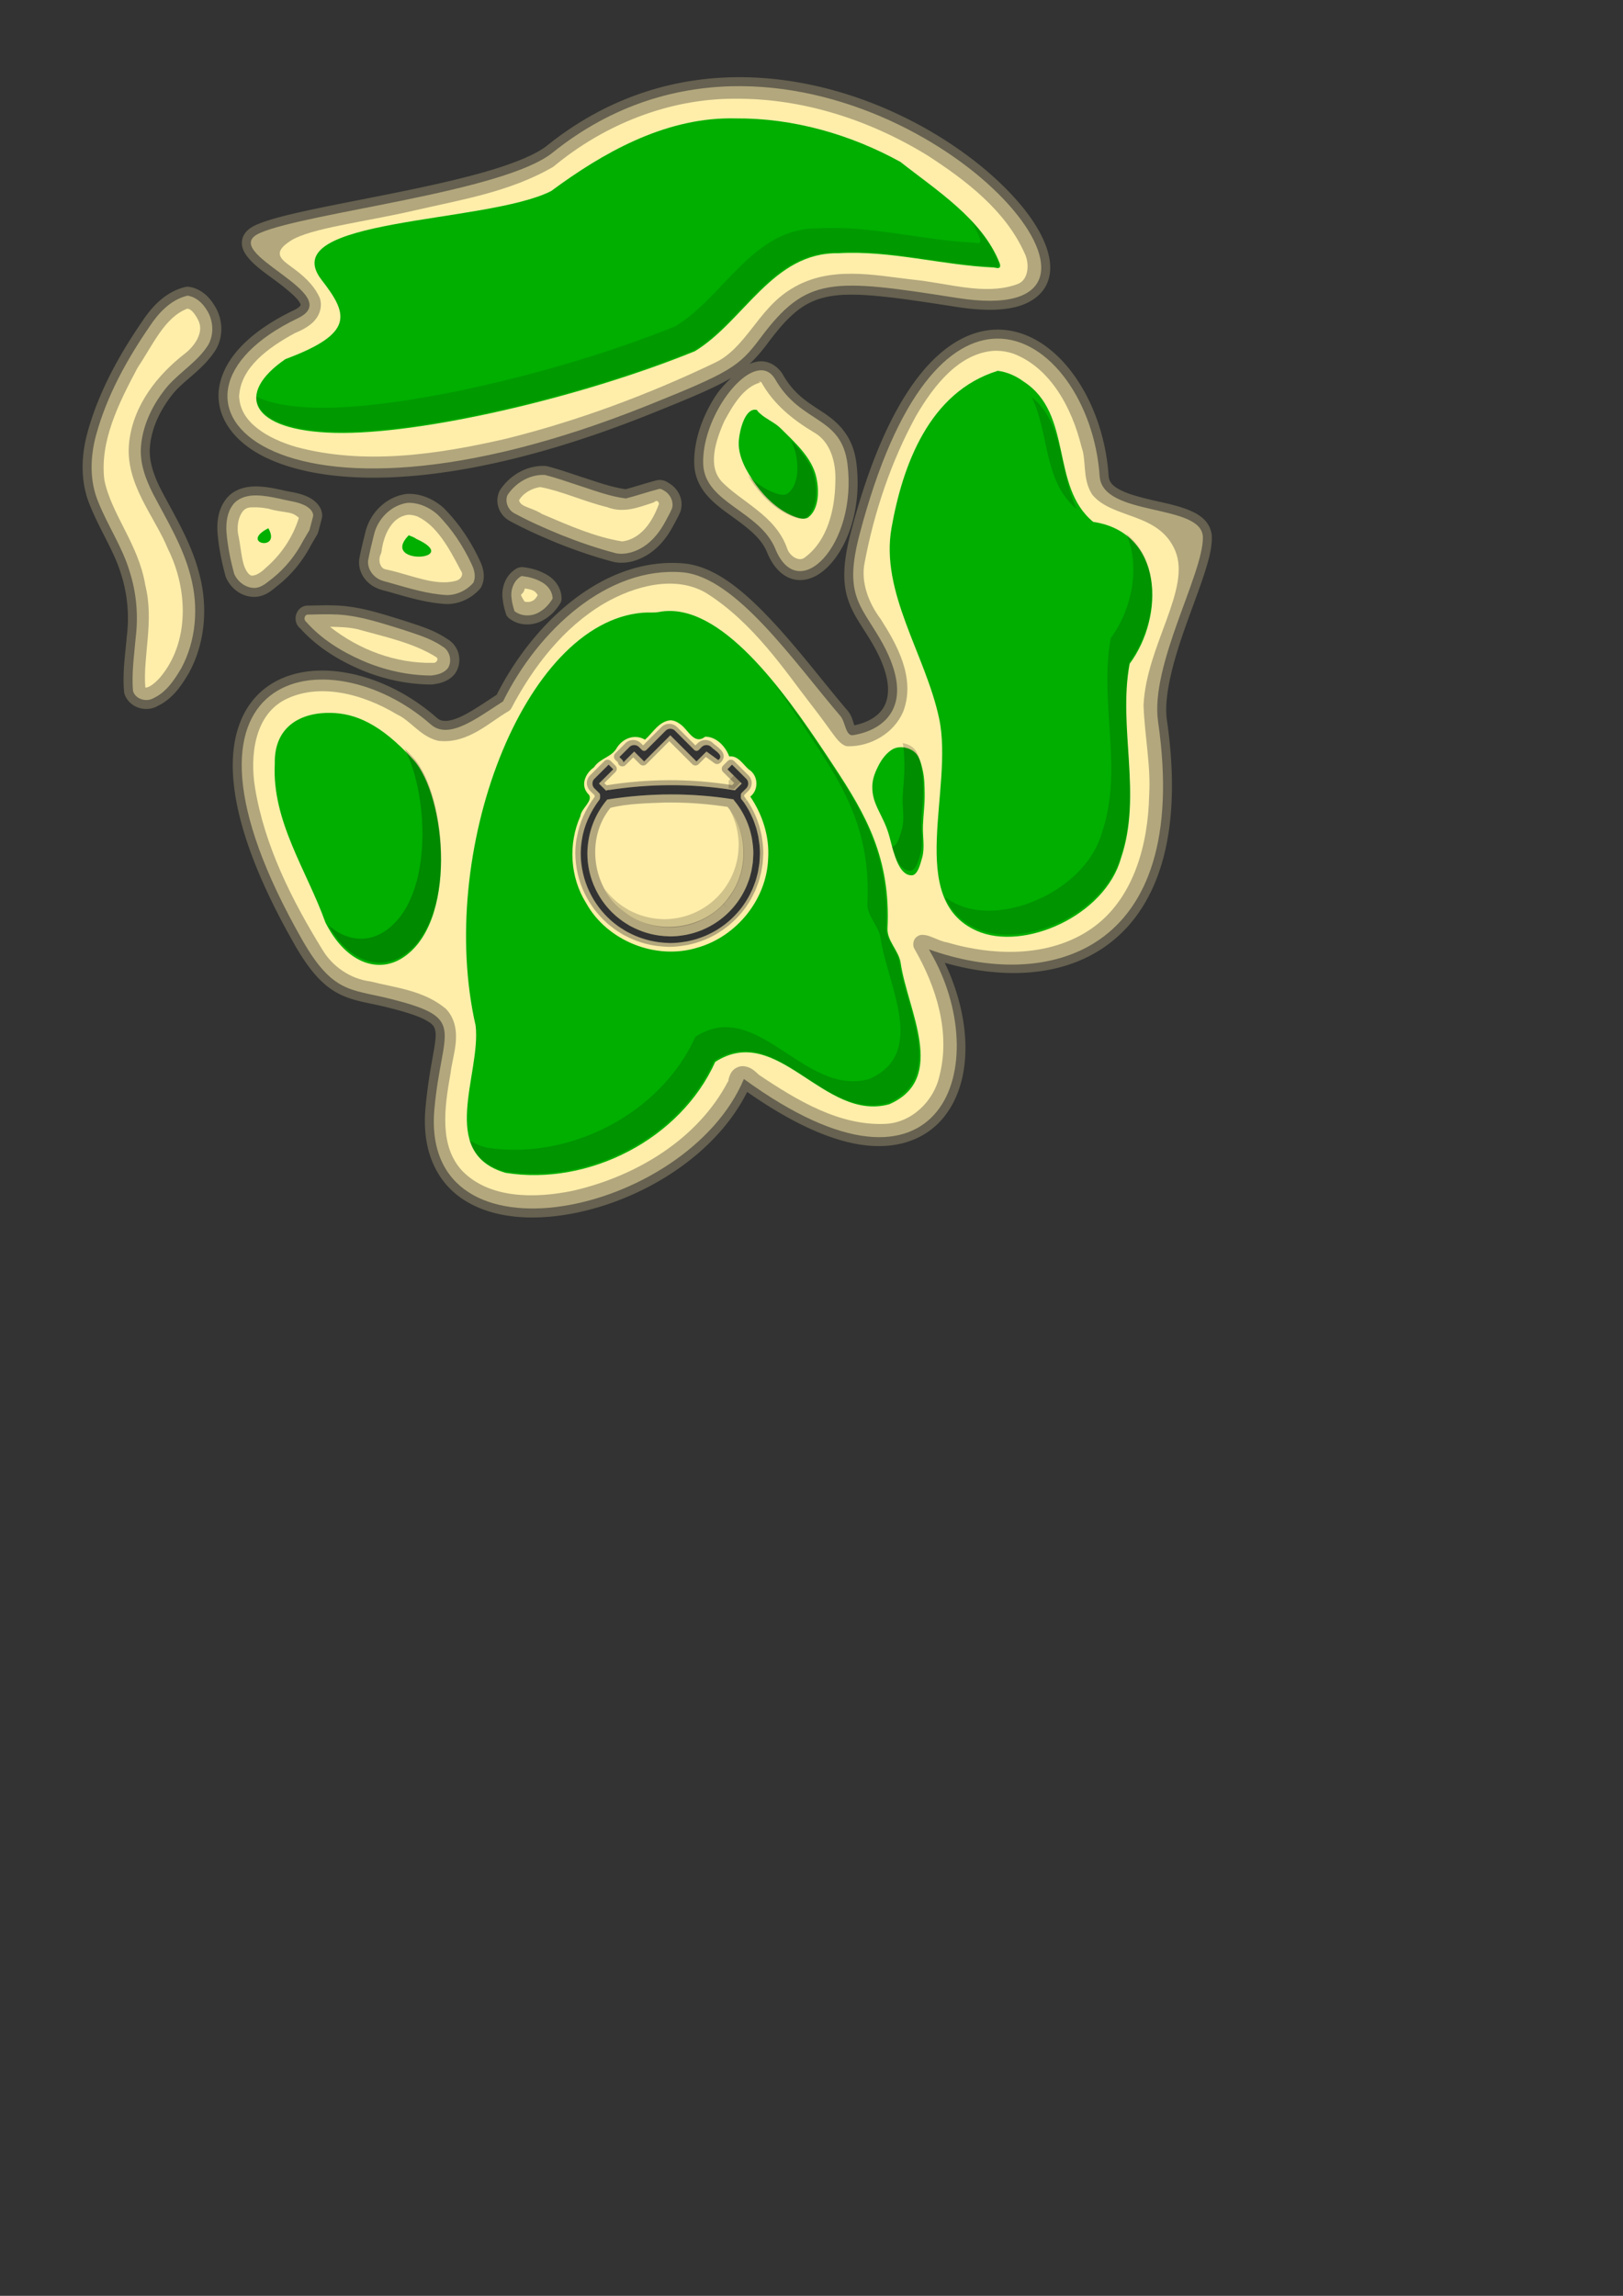 <?xml version="1.0" encoding="UTF-8" standalone="no"?>
<!-- Created with Inkscape (http://www.inkscape.org/) -->

<svg
   xmlns:dc="http://purl.org/dc/elements/1.1/"
   xmlns:cc="http://creativecommons.org/ns#"
   xmlns:rdf="http://www.w3.org/1999/02/22-rdf-syntax-ns#"
   xmlns:svg="http://www.w3.org/2000/svg"
   xmlns="http://www.w3.org/2000/svg"
   xmlns:sodipodi="http://sodipodi.sourceforge.net/DTD/sodipodi-0.dtd"
   xmlns:inkscape="http://www.inkscape.org/namespaces/inkscape"
   width="210mm"
   height="297mm"
   viewBox="0 0 210 297"
   version="1.1"
   id="svg8"
   inkscape:version="0.92.4 (5da689c313, 2019-01-14)"
   sodipodi:docname="IslandsLayout.svg">
  <rect x="0" y="0" width="210" height="297" fill="#333333" stroke="none"/>
  <defs
     id="defs2" />
  <sodipodi:namedview
     id="base"
     pagecolor="#ffffff"
     bordercolor="#666666"
     borderopacity="1.0"
     inkscape:pageopacity="0.0"
     inkscape:pageshadow="2"
     inkscape:zoom="0.98994949"
     inkscape:cx="211.79328"
     inkscape:cy="841.11634"
     inkscape:document-units="mm"
     inkscape:current-layer="layer1"
     showgrid="false"
     showguides="false"
     inkscape:window-width="1920"
     inkscape:window-height="1001"
     inkscape:window-x="-9"
     inkscape:window-y="-9"
     inkscape:window-maximized="1"
     inkscape:snap-global="false" />
  <g
     inkscape:label="Layer 1"
     inkscape:groupmode="layer"
     id="layer1">
    <path
       style="opacity:0.25;fill:#ffeeaa;fill-opacity:1;stroke:none;stroke-width:2.835;stroke-miterlimit:4;stroke-dasharray:none;stroke-dashoffset:0"
       d="M 361.979 37.684 C 330.396 37.478 297.285 46.817 267.039 71.133 C 262.048 75.146 251.871 79.427 239.381 83.15 C 226.891 86.873 212.033 90.216 197.162 93.277 C 182.291 96.339 167.402 99.123 154.732 101.781 C 142.063 104.44 131.769 106.86 125.256 109.703 C 121.91 111.163 119.111 113.356 118.309 116.723 C 117.506 120.089 119.015 123.013 120.723 125.227 C 124.137 129.653 129.562 133.321 134.727 137.162 C 139.891 141.003 144.727 145.067 146.184 147.461 C 146.912 148.658 146.802 148.857 146.736 149.033 C 146.671 149.209 146.059 150.201 143.52 151.418 C 122.171 161.648 109.757 174.553 107.162 188.254 C 104.567 201.955 112.975 215.05 129.088 223.029 C 161.314 238.988 225.456 239.069 317.996 201.924 C 337.939 193.919 349.089 189.216 356.98 184.504 C 354.239 187.215 351.493 189.993 349.164 193.627 C 343.044 203.175 338.547 215.263 338.99 226.801 C 339.212 232.565 341.555 237.416 344.742 241.262 C 347.929 245.108 351.892 248.118 355.844 250.992 C 363.748 256.74 371.403 261.941 374.527 269.631 C 377.688 277.411 382.841 282.36 389.004 283.08 C 395.167 283.8 400.902 280.446 405.486 275.359 C 414.655 265.186 420.725 246.924 418.146 226.092 C 416.518 212.933 409.373 206.358 402.254 201.57 C 395.135 196.782 388.124 193.072 382.375 183.086 C 380.02 178.994 375.897 176.403 371.723 176.375 C 369.703 176.361 367.808 176.923 365.965 177.682 C 369.043 174.787 371.8 171.626 374.682 167.762 C 385.797 152.856 393.192 146.701 405.561 144.59 C 417.93 142.479 436.156 144.985 466.896 149.809 C 479.43 151.775 489.139 151.692 496.609 149.676 C 504.08 147.66 509.512 143.276 511.654 137.348 C 513.797 131.419 512.752 124.735 509.846 117.934 C 506.939 111.132 502.076 104.016 495.627 96.836 C 469.83 68.117 418.375 38.05 361.979 37.684 z M 91.734 139.965 A 4.377 4.377 0 0 0 91.299 139.969 A 4.377 4.377 0 0 0 90.473 140.102 C 90.04 140.214 89.606 140.327 89.166 140.441 A 4.377 4.377 0 0 0 88.996 140.492 C 80.162 143.178 73.974 150.015 69.5 156.791 C 69.496 156.797 69.49 156.801 69.486 156.807 C 58.152 173.317 48.123 191.364 42.674 211.291 C 39.56 222.712 39.122 235.56 44.092 247.08 C 44.096 247.09 44.096 247.1 44.1 247.109 C 48.913 259.047 55.78 269.184 59.07 280.143 A 4.377 4.377 0 0 0 59.1 280.23 C 62.231 289.964 63.184 300.445 61.92 310.631 A 4.377 4.377 0 0 0 61.896 310.799 C 61.181 319.313 59.753 328.317 60.59 337.781 A 4.377 4.377 0 0 0 60.783 338.732 C 61.934 342.329 64.924 344.692 68.018 345.613 C 71.031 346.511 74.349 346.23 77.244 344.514 C 84.602 340.918 88.865 334.222 92.26 328.479 A 4.377 4.377 0 0 0 92.34 328.332 C 100.301 313.619 101.548 296.001 97.309 280.143 C 93.425 264.941 85.384 251.984 78.691 239.211 C 75.113 232.224 72.503 224.845 73.242 217.781 A 4.377 4.377 0 0 0 73.242 217.736 C 74.16 208.147 78.805 198.977 85.129 191.42 C 90.741 185.026 99.58 179.986 105.428 170.617 A 4.377 4.377 0 0 0 105.531 170.441 C 109.379 163.575 108.703 155.132 104.49 148.781 C 101.942 144.668 97.845 140.791 92.17 140.006 A 4.377 4.377 0 0 0 91.734 139.965 z M 486.725 160.91 C 473.719 161.07 460.259 168.476 448.096 184.303 C 435.932 200.13 424.727 224.47 415.438 259.85 C 411.561 274.615 411.417 284.144 413.857 292.043 C 416.298 299.942 420.854 305.545 425.521 313.428 C 434.607 328.771 434.784 338.34 432.025 344.188 C 429.46 349.627 423.607 352.705 417.15 354.094 C 417.115 354.01 417.127 354.053 417.092 353.961 C 416.447 352.275 416.065 349.501 413.703 346.742 C 402.509 333.666 389.698 316.588 376.248 302.355 C 362.798 288.123 348.769 276.288 333.543 275.027 C 294.848 271.824 260.459 303.741 242.494 339.191 C 236.39 343.108 230.14 347.522 224.838 349.932 C 222.073 351.188 219.604 351.868 217.729 351.916 C 215.853 351.964 214.62 351.591 213.211 350.352 C 200.183 338.887 184.642 331.296 169.6 328.516 C 154.557 325.735 139.77 327.772 129.006 336.342 C 118.241 344.912 112.254 359.794 113.918 380.33 C 115.582 400.866 124.585 427.378 143.836 461.133 C 151.37 474.342 157.901 481.17 165.148 484.975 C 172.396 488.779 179.513 489.407 188.26 491.553 C 198.075 493.96 204.448 496.067 207.992 498.064 C 211.537 500.062 212.221 501.22 212.621 503.732 C 213.421 508.758 209.538 520.653 207.727 541.188 C 205.875 562.174 213.497 577.376 226.455 585.73 C 239.413 594.085 256.93 595.907 275.219 593.143 C 310.131 587.866 348.49 565.71 364.812 533.047 C 387.821 549.145 407.07 557.388 422.834 559.141 C 439.573 561.002 452.675 555.438 460.777 545.441 C 475.562 527.199 474.115 496.685 461.295 470.027 C 488.214 477.705 517.394 477.555 539.477 462.166 C 564.07 445.028 578.204 409.965 569.779 351.666 C 568.028 339.546 573.161 321.781 579.117 305.078 C 582.095 296.727 585.22 288.607 587.621 281.338 C 590.022 274.069 591.789 267.766 591.703 262.227 C 591.654 259.064 590.301 256.119 588.336 254.018 C 586.371 251.916 583.926 250.497 581.279 249.346 C 575.987 247.044 569.676 245.757 563.52 244.348 C 557.363 242.939 551.385 241.41 547.33 239.35 C 543.275 237.289 541.513 235.434 541.291 232.182 C 540.02 213.578 533.738 196 524.174 182.842 C 514.61 169.684 501.464 160.729 486.725 160.91 z M 264.803 227.451 C 256.355 227.601 248.726 232.337 244.186 239.18 A 4.377 4.377 0 0 0 243.846 239.793 C 241.177 245.661 244.089 252.093 249.545 254.66 C 256.969 258.669 264.609 262.023 272.229 265.158 A 4.377 4.377 0 0 0 272.273 265.18 C 281.223 268.751 290.391 271.896 299.771 274.355 A 4.377 4.377 0 0 0 300.117 274.436 C 306.149 275.502 311.866 273.523 316.418 270.68 A 4.377 4.377 0 0 0 316.455 270.65 C 322.11 267.035 326.105 261.715 328.967 256.195 C 329.993 254.302 331.138 252.28 332.127 249.988 A 4.377 4.377 0 0 0 332.303 249.516 C 334.006 243.859 331.098 238.401 326.465 235.77 C 325.974 235.444 325.351 235.014 324.293 234.656 C 323.228 234.296 321.606 234.118 320.062 234.639 C 314.956 235.965 310.175 237.568 305.477 238.818 C 298.23 237.808 290.952 235.063 283.146 232.588 L 283.08 232.566 C 277.931 230.849 272.666 229.027 267.158 227.605 A 4.377 4.377 0 0 0 266.301 227.473 C 265.753 227.443 265.253 227.443 264.803 227.451 z M 125.396 237.469 C 124.763 237.459 124.123 237.47 123.477 237.498 A 4.377 4.377 0 0 0 123.439 237.498 C 118.942 237.737 113.59 239.241 110.197 243.861 C 106.381 248.917 105.87 255.041 106.219 260.227 A 4.377 4.377 0 0 0 106.225 260.301 C 106.838 267.52 108.281 274.57 110.16 281.404 A 4.377 4.377 0 0 0 110.396 282.047 C 112.954 287.7 118.708 291.973 125.434 291.318 A 4.377 4.377 0 0 0 125.604 291.297 C 130.577 290.623 133.521 287.441 135.65 285.842 A 4.377 4.377 0 0 0 135.746 285.768 C 142.429 280.444 147.914 273.677 151.867 266.08 C 152.863 264.384 153.858 262.69 154.85 261.002 A 4.377 4.377 0 0 0 155.285 259.998 C 155.981 257.574 156.585 255.179 157.189 252.844 A 4.377 4.377 0 0 0 157.33 251.67 C 157.293 249.362 156.234 247.4 155.102 246.09 C 153.969 244.78 152.744 243.938 151.727 243.299 A 4.377 4.377 0 0 0 151.498 243.16 C 146.497 240.436 141.556 240.236 137.93 239.277 A 4.377 4.377 0 0 0 137.709 239.225 C 133.928 238.429 129.83 237.536 125.396 237.469 z M 200.094 241.086 C 199.687 241.078 199.273 241.084 198.846 241.1 A 4.377 4.377 0 0 0 198.41 241.137 C 188.375 242.512 180.448 250.541 178.279 260.271 C 178.277 260.281 178.276 260.291 178.273 260.301 C 177.267 264.355 176.23 268.504 175.438 272.791 A 4.377 4.377 0 0 0 175.395 273.123 C 174.735 279.257 178.467 284.482 183.463 286.859 C 186.068 288.126 188.294 288.411 189.67 288.867 A 4.377 4.377 0 0 0 189.855 288.92 C 198.641 291.409 207.848 294.29 217.766 294.877 A 4.377 4.377 0 0 0 217.973 294.885 C 224.304 294.964 230.248 292.072 234.354 287.443 A 4.377 4.377 0 0 0 234.994 286.49 C 237.299 281.85 235.938 277.14 234.346 273.801 C 229.947 264.302 224.058 255.395 216.578 247.943 A 4.377 4.377 0 0 0 216.355 247.736 C 211.957 243.922 206.306 241.219 200.102 241.086 A 4.377 4.377 0 0 0 200.094 241.086 z M 254.912 276.844 A 4.377 4.377 0 0 0 253.893 276.953 C 253.783 276.978 253.64 277.008 253.457 277.049 A 4.377 4.377 0 0 0 252.195 277.545 C 246.714 280.772 244.577 287.076 245.492 292.824 C 245.751 295.407 246.43 297.646 246.99 299.549 A 4.377 4.377 0 0 0 248.445 301.727 C 253.683 305.94 260.827 305.638 266.051 302.252 C 269.362 300.263 271.747 297.431 273.529 294.566 A 4.377 4.377 0 0 0 274.193 292.242 C 274.176 286.49 270.356 282.145 265.947 280.01 C 262.498 278.153 258.833 277.272 255.354 276.873 A 4.377 4.377 0 0 0 254.912 276.844 z M 161.072 295.504 C 159.691 295.488 158.325 295.495 156.969 295.512 A 4.377 4.377 0 0 0 156.932 295.512 C 154.572 295.56 152.208 295.604 149.838 295.652 A 4.377 4.377 0 0 0 148.59 295.859 C 146.033 296.677 144.707 298.898 144.391 300.893 C 144.081 302.846 144.65 305.241 146.67 306.836 C 154.652 315.691 164.735 321.944 175.113 326.486 A 4.377 4.377 0 0 0 175.121 326.494 C 186.207 331.324 198.232 334.076 210.391 334.156 A 4.377 4.377 0 0 0 210.871 334.135 C 214.24 333.784 218.736 332.92 221.936 329.145 A 4.377 4.377 0 0 0 222.203 328.797 C 226.159 323.054 224.273 315.262 218.283 311.869 C 211.639 307.345 204.319 305.348 197.857 303.166 A 4.377 4.377 0 0 0 197.738 303.131 C 187.538 299.996 176.866 296.309 165.281 295.631 A 4.377 4.377 0 0 0 165.236 295.631 C 163.839 295.561 162.452 295.52 161.072 295.504 z M 327.236 355.746 L 327.238 355.746 L 327.246 355.746 C 328.1 355.735 328.95 356.079 329.555 356.682 L 338.973 366.09 C 339.585 366.704 340.579 366.704 341.191 366.09 L 342.67 364.609 C 343.858 363.425 346.019 363.422 347.205 364.609 C 349.116 366.523 353.776 368.811 350.686 371.049 C 350.686 371.049 347.303 368.523 344.936 366.879 L 340.078 371.734 L 327.293 358.951 L 314.51 371.734 L 309.654 366.879 L 304.348 372.186 C 304.359 371.762 304.196 371.352 303.9 371.049 L 302.42 369.578 L 307.383 364.609 C 308.569 363.422 310.732 363.425 311.92 364.609 L 313.395 366.09 C 314.007 366.705 315.002 366.705 315.615 366.09 L 325.02 356.682 C 325.602 356.101 326.414 355.757 327.236 355.746 z M 357.43 373.277 L 364.436 380.238 C 365.63 381.426 365.63 383.593 364.436 384.781 L 362.189 387.014 C 361.894 387.309 361.729 387.711 361.73 388.129 L 361.73 389.273 C 361.73 389.616 361.842 389.948 362.049 390.221 C 362.501 390.815 362.928 391.308 363.246 391.768 C 363.254 391.779 363.262 391.787 363.273 391.799 C 363.304 391.84 363.304 391.844 363.312 391.852 C 363.316 391.859 363.319 391.861 363.326 391.865 L 363.334 391.877 C 363.337 391.881 363.338 391.885 363.342 391.885 C 363.388 391.95 363.439 392.011 363.494 392.068 L 363.393 391.961 L 363.365 391.928 C 363.373 391.939 363.377 391.95 363.385 391.961 C 364.132 393.058 364.834 394.19 365.479 395.352 C 365.494 395.378 365.505 395.401 365.521 395.428 L 365.541 395.463 L 365.566 395.5 C 365.606 395.569 365.646 395.642 365.688 395.717 L 365.688 395.725 C 365.695 395.74 365.704 395.759 365.715 395.775 C 366.292 396.846 366.826 397.942 367.312 399.059 C 367.316 399.07 367.321 399.08 367.328 399.092 C 367.426 399.305 367.525 399.524 367.619 399.736 C 367.627 399.751 367.629 399.77 367.637 399.785 C 367.644 399.8 367.649 399.813 367.656 399.82 C 368.074 400.836 368.454 401.864 368.795 402.912 C 368.795 402.92 368.795 402.922 368.795 402.926 L 368.832 403.039 C 368.835 403.047 368.836 403.051 368.84 403.059 C 368.945 403.358 369.049 403.648 369.141 403.93 L 369.148 403.945 C 369.16 403.968 369.16 403.995 369.168 404.018 C 369.171 404.025 369.172 404.03 369.176 404.037 C 369.454 404.984 369.691 405.939 369.906 406.912 C 369.914 406.935 369.916 406.952 369.924 406.975 L 369.939 407.031 C 370.042 407.458 370.14 407.881 370.227 408.299 C 370.23 408.322 370.235 408.346 370.238 408.369 C 370.241 408.373 370.242 408.377 370.246 408.381 C 370.409 409.257 370.537 410.141 370.646 411.029 C 370.65 411.052 370.655 411.075 370.662 411.098 L 370.662 411.109 L 370.668 411.137 C 370.742 411.668 370.808 412.209 370.863 412.754 C 370.866 412.761 370.865 412.772 370.869 412.779 C 370.872 412.806 370.873 412.829 370.877 412.855 C 370.992 414.098 371.053 415.347 371.062 416.598 L 371.062 416.605 C 371.063 416.628 371.063 416.653 371.062 416.676 L 371.062 416.688 C 371.047 417.504 371.003 418.325 370.941 419.139 C 370.941 419.154 370.941 419.165 370.941 419.182 C 370.904 419.944 370.847 420.708 370.77 421.467 C 370.766 421.478 370.765 421.493 370.762 421.504 C 370.758 421.534 370.756 421.566 370.752 421.6 C 370.688 422.082 370.614 422.565 370.531 423.057 C 370.528 423.072 370.527 423.083 370.523 423.1 C 370.395 424.021 370.237 424.932 370.051 425.842 L 370.051 425.85 C 370.039 425.884 370.035 425.919 370.023 425.953 C 370.023 425.961 370.023 425.965 370.023 425.969 C 369.929 426.358 369.833 426.731 369.732 427.102 L 369.74 427.094 L 369.707 427.207 C 369.703 427.222 369.695 427.241 369.691 427.258 C 369.455 428.233 369.181 429.203 368.877 430.16 C 368.874 430.168 368.869 430.172 368.869 430.18 C 368.862 430.202 368.857 430.227 368.85 430.25 L 368.836 430.275 C 368.755 430.503 368.663 430.748 368.564 431.014 C 368.561 431.025 368.553 431.04 368.549 431.053 C 368.168 432.16 367.748 433.245 367.283 434.311 C 367.276 434.333 367.261 434.358 367.25 434.381 C 367.246 434.388 367.242 434.401 367.238 434.408 C 367.168 434.557 367.097 434.697 367.027 434.842 C 367.025 434.846 367.02 434.85 367.02 434.854 L 366.961 434.975 C 366.958 434.982 366.957 434.985 366.953 434.992 C 366.441 436.108 365.88 437.205 365.275 438.275 C 365.275 438.279 365.275 438.279 365.275 438.283 C 365.253 438.321 365.228 438.361 365.205 438.398 L 365.197 438.41 C 365.209 438.391 365.205 438.403 365.146 438.494 C 365.135 438.513 365.125 438.525 365.113 438.545 C 364.426 439.736 363.674 440.896 362.875 442.02 L 362.875 442.027 C 359.426 446.851 354.981 450.965 349.904 454.029 C 349.984 453.983 349.982 453.985 349.83 454.074 C 349.827 454.078 349.826 454.078 349.822 454.082 C 349.818 454.086 349.814 454.084 349.807 454.088 L 349.781 454.107 L 349.742 454.127 C 349.259 454.416 348.766 454.696 348.271 454.967 C 348.249 454.978 348.225 454.989 348.201 455 C 347.075 455.611 345.926 456.176 344.752 456.686 C 344.726 456.697 344.701 456.708 344.676 456.725 L 344.668 456.725 C 344.531 456.786 344.379 456.849 344.211 456.922 L 344.205 456.93 C 344.19 456.937 344.173 456.942 344.158 456.949 L 344.152 456.949 C 343.062 457.401 341.948 457.81 340.824 458.172 C 340.817 458.176 340.808 458.178 340.805 458.182 C 340.529 458.275 340.262 458.361 340.004 458.443 C 339.996 458.443 339.992 458.451 339.984 458.451 C 339.965 458.455 339.947 458.463 339.928 458.471 C 338.913 458.772 337.883 459.035 336.854 459.26 C 336.846 459.264 336.836 459.264 336.828 459.268 C 336.423 459.364 336.021 459.459 335.627 459.541 L 335.619 459.541 C 335.596 459.545 335.578 459.549 335.555 459.553 C 334.664 459.718 333.763 459.851 332.857 459.961 C 332.835 459.965 332.816 459.969 332.795 459.973 C 332.266 460.046 331.722 460.111 331.178 460.166 C 331.151 460.17 331.123 460.172 331.096 460.176 C 329.848 460.293 328.592 460.362 327.334 460.369 L 327.326 460.369 C 327.303 460.369 327.28 460.369 327.258 460.369 C 326.307 460.354 325.354 460.306 324.412 460.23 C 324.462 460.23 324.45 460.234 324.305 460.221 C 324.297 460.221 324.289 460.221 324.285 460.221 C 323.458 460.164 322.63 460.082 321.799 459.977 C 321.791 459.977 321.785 459.977 321.781 459.977 C 321.77 459.977 321.761 459.973 321.754 459.969 C 321.746 459.969 321.74 459.969 321.729 459.969 C 321.226 459.901 320.725 459.824 320.227 459.74 L 320.211 459.74 C 319.265 459.587 318.326 459.402 317.393 459.188 C 317.385 459.184 317.369 459.183 317.357 459.18 C 317.354 459.18 317.348 459.172 317.344 459.172 C 317.317 459.164 317.289 459.156 317.262 459.152 C 316.893 459.061 316.522 458.96 316.154 458.859 L 316.139 458.859 C 315.07 458.579 314.02 458.258 312.979 457.898 C 312.956 457.891 312.936 457.888 312.914 457.881 C 312.68 457.798 312.456 457.715 312.234 457.633 L 312.227 457.633 C 311.048 457.199 309.889 456.717 308.752 456.184 C 308.748 456.18 308.74 456.18 308.736 456.176 C 308.733 456.172 308.726 456.172 308.723 456.168 C 308.722 456.168 308.722 456.16 308.719 456.16 C 308.707 456.153 308.699 456.148 308.688 456.145 C 308.611 456.107 308.543 456.077 308.477 456.043 C 308.465 456.035 308.45 456.033 308.438 456.025 C 307.623 455.649 306.823 455.245 306.027 454.816 L 306.02 454.816 C 305.982 454.798 305.953 454.773 305.918 454.754 L 305.918 454.762 C 305.505 454.518 305.103 454.275 304.715 454.029 C 304.647 453.987 304.576 453.939 304.512 453.891 C 304.504 453.883 304.494 453.879 304.486 453.871 C 304.446 453.841 304.405 453.81 304.361 453.783 C 303.557 453.295 302.77 452.807 302.031 452.293 C 302.009 452.278 301.984 452.259 301.961 452.242 C 301.953 452.235 301.945 452.23 301.934 452.223 C 301.723 452.067 301.521 451.91 301.322 451.758 C 301.315 451.75 301.308 451.746 301.297 451.738 C 301.348 451.772 301.285 451.728 301.258 451.705 C 301.219 451.679 301.214 451.674 301.238 451.693 C 301.231 451.686 301.238 451.701 301.23 451.693 C 301.223 451.686 301.213 451.683 301.205 451.676 C 300.29 451 299.405 450.295 298.553 449.557 C 298.53 449.538 298.508 449.511 298.488 449.492 C 298.477 449.485 298.468 449.472 298.457 449.465 C 298.318 449.337 298.191 449.218 298.062 449.098 C 298.06 449.094 298.06 449.094 298.057 449.09 C 298.006 449.043 297.978 449.023 297.975 449.02 L 297.947 448.994 C 297.046 448.182 296.181 447.332 295.352 446.449 L 295.34 446.438 L 295.289 446.387 C 295.25 446.342 295.177 446.26 295.07 446.139 L 295.045 446.105 C 294.152 445.134 293.306 444.122 292.506 443.076 L 292.486 443.057 C 292.467 443.034 292.452 443.009 292.436 442.986 C 292.417 442.96 292.372 442.896 292.334 442.84 L 292.342 442.84 C 291.519 441.747 290.748 440.617 290.033 439.455 C 290.033 439.451 290.025 439.451 290.021 439.447 C 290.018 439.443 290.017 439.439 290.014 439.436 C 290.006 439.424 290.004 439.414 289.996 439.402 C 289.992 439.395 289.988 439.39 289.984 439.383 C 290.015 439.434 290.002 439.413 289.949 439.326 C 289.948 439.319 289.947 439.316 289.945 439.309 C 289.207 438.092 288.522 436.846 287.908 435.568 C 285.069 429.691 283.57 423.161 283.557 416.633 L 283.557 416.625 C 283.557 416.614 283.557 416.605 283.557 416.598 C 283.576 414.437 283.755 412.279 284.092 410.146 C 284.092 410.143 284.091 410.142 284.092 410.139 C 284.093 410.131 284.094 410.129 284.096 410.121 C 284.096 410.117 284.104 410.105 284.104 410.105 C 285.17 402.965 288.293 396.215 292.682 390.387 C 292.885 390.115 292.993 389.784 292.992 389.445 L 292.992 388.254 C 292.994 387.836 292.83 387.434 292.535 387.139 L 290.162 384.785 C 288.968 383.597 288.968 381.43 290.162 380.242 L 297.166 373.281 L 299.449 375.549 L 292.439 382.508 L 296.041 386.084 L 296.041 385.867 C 306.357 384.222 316.761 383.335 327.268 383.305 C 337.685 383.274 348.203 384.082 358.834 385.822 L 362.17 382.51 L 355.16 375.551 L 357.43 373.277 z M 327.273 387.822 C 316.916 387.853 306.657 388.716 296.484 390.316 C 291.591 396.078 288.407 403.092 287.291 410.568 C 286.973 412.563 286.805 414.578 286.787 416.598 C 286.798 422.674 288.179 428.671 290.822 434.143 C 291.394 435.33 292.024 436.489 292.709 437.615 C 292.732 437.653 292.751 437.687 292.771 437.725 C 293.439 438.811 294.157 439.866 294.924 440.885 C 294.974 440.955 295.024 441.026 295.074 441.096 C 295.816 442.067 296.601 443.004 297.428 443.904 C 297.52 444.011 297.613 444.117 297.707 444.223 C 298.501 445.068 299.332 445.878 300.195 446.652 C 300.345 446.794 300.497 446.933 300.648 447.072 C 301.476 447.789 302.334 448.472 303.217 449.119 C 303.43 449.285 303.645 449.449 303.861 449.611 C 304.686 450.189 305.533 450.736 306.398 451.25 L 306.449 451.285 C 306.818 451.519 307.192 451.748 307.568 451.971 C 308.301 452.367 309.047 452.741 309.803 453.092 C 309.903 453.141 310.001 453.186 310.102 453.234 C 311.164 453.733 312.248 454.185 313.35 454.59 C 313.565 454.67 313.783 454.749 314 454.826 C 314.993 455.171 316 455.476 317.018 455.742 C 317.36 455.835 317.702 455.924 318.047 456.008 C 318.947 456.218 319.855 456.397 320.768 456.545 C 321.244 456.625 321.722 456.697 322.201 456.76 C 322.991 456.859 323.784 456.936 324.578 456.988 C 325.488 457.065 326.398 457.11 327.311 457.125 C 328.496 457.117 329.681 457.054 330.861 456.941 C 331.388 456.888 331.915 456.822 332.439 456.748 C 333.291 456.645 334.137 456.516 334.98 456.359 C 335.381 456.276 335.782 456.185 336.18 456.09 C 337.136 455.88 338.083 455.636 339.021 455.357 C 339.298 455.269 339.573 455.178 339.848 455.084 C 340.889 454.749 341.917 454.372 342.928 453.953 C 343.091 453.881 343.254 453.808 343.416 453.734 C 344.524 453.257 345.611 452.729 346.672 452.154 C 347.17 451.882 347.664 451.6 348.15 451.307 C 348.177 451.292 348.204 451.276 348.23 451.26 C 352.955 448.41 357.049 444.624 360.26 440.137 C 361 439.096 361.691 438.022 362.33 436.916 C 362.379 436.836 362.428 436.756 362.477 436.676 C 363.059 435.648 363.596 434.596 364.086 433.521 C 364.169 433.351 364.253 433.179 364.334 433.008 C 364.766 432.017 365.157 431.008 365.508 429.986 C 365.611 429.713 365.713 429.441 365.811 429.166 C 366.105 428.237 366.365 427.297 366.592 426.35 C 366.696 425.965 366.795 425.579 366.889 425.191 C 367.063 424.346 367.21 423.494 367.33 422.639 C 367.416 422.135 367.492 421.631 367.559 421.125 C 367.633 420.378 367.688 419.627 367.721 418.877 C 367.78 418.12 367.818 417.361 367.834 416.602 C 367.826 415.419 367.765 414.239 367.652 413.062 C 367.597 412.521 367.53 411.98 367.453 411.441 C 367.353 410.608 367.226 409.778 367.074 408.953 C 366.985 408.527 366.89 408.102 366.787 407.68 C 366.583 406.753 366.347 405.834 366.078 404.924 C 365.979 404.614 365.878 404.305 365.771 403.998 C 365.446 402.99 365.081 401.995 364.678 401.016 C 364.591 400.818 364.5 400.62 364.41 400.424 C 363.948 399.356 363.441 398.311 362.889 397.287 C 362.828 397.18 362.767 397.073 362.705 396.967 C 362.096 395.867 361.437 394.795 360.729 393.756 C 360.713 393.733 360.694 393.71 360.68 393.688 C 359.865 392.504 358.99 391.366 358.055 390.275 C 358.21 390.302 358.364 390.323 358.52 390.35 L 358.52 390.291 C 347.998 388.587 337.586 387.792 327.273 387.822 z M 350.285 403.938 C 350.285 403.938 350.293 403.937 350.293 403.938 C 350.294 403.94 350.292 403.943 350.293 403.945 L 350.285 403.938 z M 351.711 407.9 A 4.377 4.377 0 0 0 351.717 407.9 C 351.69 407.824 351.706 407.884 351.717 407.916 C 351.728 407.948 351.698 407.863 351.711 407.9 z M 269.652 412.322 C 269.651 412.332 269.654 412.342 269.652 412.352 C 269.652 412.357 269.647 412.362 269.646 412.367 L 269.652 412.322 z M 353.018 441.156 L 355.564 443.209 C 355.564 443.21 355.557 443.217 355.557 443.217 C 355.557 443.217 354.141 442.227 352.906 441.363 A 4.377 4.377 0 0 0 352.965 441.268 C 352.985 441.232 352.998 441.192 353.018 441.156 z M 334.369 452.68 C 334.353 452.69 334.343 452.707 334.326 452.717 A 4.377 4.377 0 0 0 334.273 452.754 A 4.377 4.377 0 0 0 334.236 452.775 A 4.377 4.377 0 0 0 334.201 452.797 A 4.377 4.377 0 0 0 334.186 452.812 A 4.377 4.377 0 0 0 334.178 452.812 C 334.055 452.886 333.925 452.955 333.801 453.027 L 334.008 452.82 L 334.369 452.68 z M 286.299 454.289 C 286.38 454.352 286.461 454.418 286.543 454.48 C 286.391 454.52 286.362 454.527 286.195 454.57 L 286.299 454.289 z M 286.602 454.525 C 286.717 454.613 286.825 454.712 286.941 454.799 C 286.506 455.105 286.373 455.195 285.834 455.574 L 286.158 454.666 C 286.374 454.599 286.411 454.585 286.602 454.525 z M 297.254 454.637 L 297.299 454.658 L 297.328 454.68 C 297.332 454.681 297.347 454.687 297.35 454.688 C 297.356 454.691 297.355 454.694 297.357 454.695 L 297.387 454.709 L 297.408 454.725 C 297.413 454.728 297.49 454.784 297.512 454.799 C 297.419 454.747 297.381 454.729 297.32 454.695 C 297.313 454.691 297.273 454.66 297.27 454.658 C 297.288 454.666 297.318 454.675 297.328 454.68 A 4.377 4.377 0 0 0 297.254 454.637 z M 325.217 456.887 C 325.203 456.897 325.144 456.945 325.113 456.969 C 325.103 456.972 325.102 456.974 325.092 456.977 C 325.105 456.966 325.172 456.91 325.172 456.91 L 325.217 456.887 z M 310.764 463.775 C 310.781 463.777 310.797 463.78 310.814 463.781 C 310.486 464.989 309.973 466.891 309.973 466.891 L 309.781 466.83 C 309.781 466.83 310.379 464.969 310.764 463.775 z M 310.947 463.789 C 310.955 463.79 310.961 463.796 310.969 463.797 C 311.053 463.804 311.136 463.798 311.221 463.805 L 311.096 467.045 C 311.027 467.045 310.694 467.023 310.697 467.023 C 310.698 467.023 310.453 466.992 310.453 466.992 C 310.453 466.992 310.758 465.03 310.947 463.797 C 310.948 463.794 310.947 463.792 310.947 463.789 z "
       transform="scale(0.265)"
       id="path1592" />
    <path
       style="opacity:0.5;fill:#ffeeaa;fill-opacity:1;stroke:none;stroke-width:2.835;stroke-miterlimit:4;stroke-dasharray:none;stroke-dashoffset:0"
       d="M 361.945 42.062 C 331.237 41.863 299.243 50.856 269.781 74.541 C 245.925 93.719 149.929 103.699 127.002 113.707 C 105.262 123.197 170.168 143.502 145.408 155.367 C 62.871 194.92 132.614 271.624 316.365 197.867 C 356.357 181.815 360.852 178.989 371.174 165.146 C 393.883 134.692 406.059 135.831 467.576 145.482 C 564.859 160.746 471.616 42.776 361.945 42.062 z M 91.572 144.336 C 91.136 144.45 90.702 144.562 90.266 144.676 C 82.905 146.914 77.323 152.881 73.139 159.223 C 61.947 175.516 52.173 193.163 46.9 212.443 C 43.978 223.162 43.648 235.038 48.115 245.373 C 52.693 256.768 59.706 267.045 63.262 278.887 C 66.594 289.244 67.604 300.351 66.262 311.166 C 65.529 319.883 64.18 328.629 64.955 337.395 C 66.279 341.534 71.718 342.872 75.168 340.715 C 81.24 337.834 85.142 331.927 88.496 326.252 C 95.852 312.657 97.054 296.097 93.068 281.225 C 89.396 266.852 81.589 254.169 74.797 241.201 C 71.054 233.892 68.011 225.72 68.889 217.324 C 69.915 206.601 75.026 196.654 81.807 188.564 C 88.061 181.422 96.6 176.493 101.715 168.297 C 104.674 163.016 104.16 156.122 100.832 151.143 C 98.772 147.786 95.523 144.883 91.572 144.336 z M 486.773 165.287 C 463.965 165.567 438.058 190.931 419.67 260.965 C 412.131 289.678 419.655 294.927 429.289 311.197 C 448.268 343.248 432.767 356.249 416.523 358.891 C 412.856 359.487 412.796 352.413 410.379 349.592 C 387.751 323.177 359.302 281.549 333.184 279.387 C 296.688 276.366 262.819 307.547 245.604 342.418 C 233.216 350.291 219.215 361.463 210.318 353.635 C 160.536 309.828 71.436 325.349 147.641 458.965 C 162.285 484.643 171.223 482.864 189.303 487.299 C 229.079 497.057 215.631 501.444 212.09 541.574 C 205.093 620.876 335.307 593.193 363.217 526.736 C 461.473 598.32 485.749 518.431 454.119 464.502 C 453.914 464.153 453.74 463.803 453.578 463.449 C 510.219 483.9 582.032 467.06 565.447 352.293 C 561.461 324.71 587.599 280.044 587.324 262.295 C 587.063 245.465 538.3 252.582 536.926 232.477 C 534.493 196.871 512.623 164.97 486.773 165.287 z M 371.691 180.756 C 359.994 180.677 342.573 206.174 343.359 226.631 C 344.087 245.568 371.045 249.435 378.582 267.988 C 389.832 295.679 418.67 265.937 413.805 226.631 C 410.845 202.725 391.189 207.172 378.582 185.273 C 376.787 182.155 374.391 180.774 371.691 180.756 z M 264.875 231.826 C 258.067 231.947 251.621 235.893 247.832 241.604 C 246.298 244.977 248.207 249.221 251.418 250.721 C 258.69 254.662 266.267 257.976 273.896 261.115 C 282.714 264.634 291.707 267.718 300.877 270.123 C 305.477 270.937 310.192 269.404 314.102 266.963 C 318.893 263.9 322.476 259.221 325.096 254.162 C 326.148 252.22 327.236 250.28 328.111 248.25 C 329.122 244.894 327.199 241.177 324.287 239.541 C 323.434 238.977 322.399 238.367 321.363 238.822 C 316.064 240.188 310.882 241.986 305.58 243.34 C 297.369 242.316 289.613 239.222 281.76 236.734 C 276.561 235.001 271.372 233.214 266.066 231.846 C 265.669 231.825 265.273 231.819 264.875 231.826 z M 125.332 241.848 C 124.779 241.839 124.225 241.845 123.67 241.869 C 119.971 242.065 116 243.307 113.699 246.465 C 110.826 250.253 110.273 255.285 110.586 259.93 C 111.171 266.811 112.552 273.603 114.379 280.246 C 116.225 284.327 120.524 287.404 125.01 286.967 C 128.165 286.539 130.563 284.192 133.023 282.344 C 139.204 277.421 144.304 271.124 147.982 264.055 C 149.014 262.299 150.047 260.545 151.078 258.789 C 151.748 256.454 152.342 254.098 152.951 251.746 C 152.916 249.559 151.071 248.052 149.4 247.002 C 145.506 244.881 141.013 244.618 136.809 243.506 C 133.027 242.71 129.202 241.907 125.332 241.848 z M 200.006 245.459 C 199.675 245.452 199.342 245.454 199.01 245.467 C 191.025 246.561 184.312 253.283 182.547 261.246 C 181.532 265.338 180.505 269.436 179.738 273.584 C 179.314 277.534 181.926 281.296 185.344 282.92 C 187.149 283.806 189.159 284.083 191.053 284.711 C 199.903 287.218 208.801 289.96 218.021 290.506 C 222.947 290.568 227.78 288.253 231.074 284.539 C 232.479 281.711 231.682 278.364 230.389 275.658 C 226.177 266.557 220.558 258.077 213.494 251.041 C 209.739 247.784 204.966 245.565 200.006 245.459 z M 254.855 281.217 C 254.709 281.25 254.564 281.282 254.418 281.314 C 250.796 283.446 249.127 288.091 249.805 292.203 C 249.986 294.298 250.6 296.317 251.189 298.32 C 254.749 301.184 260.017 301.014 263.74 298.566 C 266.274 297.067 268.26 294.765 269.818 292.26 C 269.807 288.56 267.132 285.387 263.973 283.885 C 261.158 282.348 258.009 281.578 254.855 281.217 z M 161.023 299.883 C 159.69 299.867 158.357 299.872 157.023 299.889 C 154.659 299.937 152.294 299.985 149.93 300.033 C 148.573 300.467 148.237 302.595 149.381 303.451 C 156.868 311.969 166.655 318.006 176.873 322.479 C 187.454 327.089 198.903 329.703 210.418 329.779 C 213.373 329.472 216.569 328.713 218.6 326.316 C 220.965 322.882 219.656 317.577 216.059 315.604 C 210.143 311.503 203.161 309.578 196.453 307.312 C 186.168 304.152 175.826 300.633 165.025 300 C 163.693 299.934 162.357 299.898 161.023 299.883 z M 327.236 355.746 L 327.238 355.746 L 327.246 355.746 C 328.1 355.735 328.95 356.079 329.555 356.682 L 338.973 366.09 C 339.585 366.704 340.579 366.704 341.191 366.09 L 342.67 364.609 C 343.858 363.425 346.019 363.422 347.205 364.609 C 349.116 366.523 353.776 368.811 350.686 371.049 C 350.686 371.049 347.303 368.523 344.936 366.879 L 340.078 371.734 L 327.293 358.951 L 314.51 371.734 L 309.654 366.879 L 304.348 372.186 C 304.359 371.762 304.196 371.352 303.9 371.049 L 302.42 369.578 L 307.383 364.609 C 308.569 363.422 310.732 363.425 311.92 364.609 L 313.395 366.09 C 314.007 366.705 315.002 366.705 315.615 366.09 L 325.02 356.682 C 325.602 356.101 326.414 355.757 327.236 355.746 z M 357.43 373.277 L 364.436 380.238 C 365.63 381.426 365.63 383.593 364.436 384.781 L 362.189 387.014 C 361.894 387.309 361.729 387.711 361.73 388.129 L 361.73 389.273 C 361.73 389.616 361.842 389.948 362.049 390.221 C 362.501 390.815 362.928 391.308 363.246 391.768 C 363.254 391.779 363.262 391.787 363.273 391.799 C 363.304 391.84 363.304 391.844 363.312 391.852 C 363.316 391.859 363.319 391.861 363.326 391.865 L 363.334 391.877 C 363.337 391.881 363.338 391.885 363.342 391.885 C 363.388 391.95 363.439 392.011 363.494 392.068 L 363.393 391.961 L 363.365 391.928 C 363.373 391.939 363.377 391.95 363.385 391.961 C 364.132 393.058 364.834 394.19 365.479 395.352 C 365.494 395.378 365.505 395.401 365.521 395.428 L 365.541 395.463 L 365.566 395.5 C 365.606 395.569 365.646 395.642 365.688 395.717 L 365.688 395.725 C 365.695 395.74 365.704 395.759 365.715 395.775 C 366.292 396.846 366.826 397.942 367.312 399.059 C 367.316 399.07 367.321 399.08 367.328 399.092 C 367.426 399.305 367.525 399.524 367.619 399.736 C 367.627 399.751 367.629 399.77 367.637 399.785 C 367.644 399.8 367.649 399.813 367.656 399.82 C 368.074 400.836 368.454 401.864 368.795 402.912 C 368.795 402.92 368.795 402.922 368.795 402.926 L 368.832 403.039 C 368.835 403.047 368.836 403.051 368.84 403.059 C 368.945 403.358 369.049 403.648 369.141 403.93 L 369.148 403.945 C 369.16 403.968 369.16 403.995 369.168 404.018 C 369.171 404.025 369.172 404.03 369.176 404.037 C 369.454 404.984 369.691 405.939 369.906 406.912 C 369.914 406.935 369.916 406.952 369.924 406.975 L 369.939 407.031 C 370.042 407.458 370.14 407.881 370.227 408.299 C 370.23 408.322 370.235 408.346 370.238 408.369 C 370.241 408.373 370.242 408.377 370.246 408.381 C 370.409 409.257 370.537 410.141 370.646 411.029 C 370.65 411.052 370.655 411.075 370.662 411.098 L 370.662 411.109 L 370.668 411.137 C 370.742 411.668 370.808 412.209 370.863 412.754 C 370.866 412.761 370.865 412.772 370.869 412.779 C 370.872 412.806 370.873 412.829 370.877 412.855 C 370.992 414.098 371.053 415.347 371.062 416.598 L 371.062 416.605 C 371.063 416.628 371.063 416.653 371.062 416.676 L 371.062 416.688 C 371.047 417.504 371.003 418.325 370.941 419.139 C 370.941 419.154 370.941 419.165 370.941 419.182 C 370.904 419.944 370.847 420.708 370.77 421.467 C 370.766 421.478 370.765 421.493 370.762 421.504 C 370.758 421.534 370.756 421.566 370.752 421.6 C 370.688 422.082 370.614 422.565 370.531 423.057 C 370.528 423.072 370.527 423.083 370.523 423.1 C 370.395 424.021 370.237 424.932 370.051 425.842 L 370.051 425.85 C 370.039 425.884 370.035 425.919 370.023 425.953 C 370.023 425.961 370.023 425.965 370.023 425.969 C 369.929 426.358 369.833 426.731 369.732 427.102 L 369.74 427.094 L 369.707 427.207 C 369.703 427.222 369.695 427.241 369.691 427.258 C 369.455 428.233 369.181 429.203 368.877 430.16 C 368.874 430.168 368.869 430.172 368.869 430.18 C 368.862 430.202 368.857 430.227 368.85 430.25 L 368.836 430.275 C 368.755 430.503 368.663 430.748 368.564 431.014 C 368.561 431.025 368.553 431.04 368.549 431.053 C 368.168 432.16 367.748 433.245 367.283 434.311 C 367.276 434.333 367.261 434.358 367.25 434.381 C 367.246 434.388 367.242 434.401 367.238 434.408 C 367.168 434.557 367.097 434.697 367.027 434.842 C 367.025 434.846 367.02 434.85 367.02 434.854 L 366.961 434.975 C 366.958 434.982 366.957 434.985 366.953 434.992 C 366.441 436.108 365.88 437.205 365.275 438.275 C 365.275 438.279 365.275 438.279 365.275 438.283 C 365.253 438.321 365.228 438.361 365.205 438.398 L 365.197 438.41 C 365.209 438.391 365.205 438.403 365.146 438.494 C 365.135 438.513 365.125 438.525 365.113 438.545 C 364.426 439.736 363.674 440.896 362.875 442.02 L 362.875 442.027 C 359.426 446.851 354.981 450.965 349.904 454.029 C 349.984 453.983 349.982 453.985 349.83 454.074 C 349.827 454.078 349.826 454.078 349.822 454.082 C 349.818 454.086 349.814 454.084 349.807 454.088 L 349.781 454.107 L 349.742 454.127 C 349.259 454.416 348.766 454.696 348.271 454.967 C 348.249 454.978 348.225 454.989 348.201 455 C 347.075 455.611 345.926 456.176 344.752 456.686 C 344.726 456.697 344.701 456.708 344.676 456.725 L 344.668 456.725 C 344.531 456.786 344.379 456.849 344.211 456.922 L 344.205 456.93 C 344.19 456.937 344.173 456.942 344.158 456.949 L 344.152 456.949 C 343.062 457.401 341.948 457.81 340.824 458.172 C 340.817 458.176 340.808 458.178 340.805 458.182 C 340.529 458.275 340.262 458.361 340.004 458.443 C 339.996 458.443 339.992 458.451 339.984 458.451 C 339.965 458.455 339.947 458.463 339.928 458.471 C 338.913 458.772 337.883 459.035 336.854 459.26 C 336.846 459.264 336.836 459.264 336.828 459.268 C 336.423 459.364 336.021 459.459 335.627 459.541 L 335.619 459.541 C 335.596 459.545 335.578 459.549 335.555 459.553 C 334.664 459.718 333.763 459.851 332.857 459.961 C 332.835 459.965 332.816 459.969 332.795 459.973 C 332.266 460.046 331.722 460.111 331.178 460.166 C 331.151 460.17 331.123 460.172 331.096 460.176 C 329.848 460.293 328.592 460.362 327.334 460.369 L 327.326 460.369 C 327.303 460.369 327.28 460.369 327.258 460.369 C 326.307 460.354 325.354 460.306 324.412 460.23 C 324.462 460.23 324.45 460.234 324.305 460.221 C 324.297 460.221 324.289 460.221 324.285 460.221 C 323.458 460.164 322.63 460.082 321.799 459.977 C 321.791 459.977 321.785 459.977 321.781 459.977 C 321.77 459.977 321.761 459.973 321.754 459.969 C 321.746 459.969 321.74 459.969 321.729 459.969 C 321.226 459.901 320.725 459.824 320.227 459.74 L 320.211 459.74 C 319.265 459.587 318.326 459.402 317.393 459.188 C 317.385 459.184 317.369 459.183 317.357 459.18 C 317.354 459.18 317.348 459.172 317.344 459.172 C 317.317 459.164 317.289 459.156 317.262 459.152 C 316.893 459.061 316.522 458.96 316.154 458.859 L 316.139 458.859 C 315.07 458.579 314.02 458.258 312.979 457.898 C 312.956 457.891 312.936 457.888 312.914 457.881 C 312.68 457.798 312.456 457.715 312.234 457.633 L 312.227 457.633 C 311.048 457.199 309.889 456.717 308.752 456.184 C 308.748 456.18 308.74 456.18 308.736 456.176 C 308.733 456.172 308.726 456.172 308.723 456.168 C 308.722 456.168 308.722 456.16 308.719 456.16 C 308.707 456.153 308.699 456.148 308.688 456.145 C 308.611 456.107 308.543 456.077 308.477 456.043 C 308.465 456.035 308.45 456.033 308.438 456.025 C 307.623 455.649 306.823 455.245 306.027 454.816 L 306.02 454.816 C 305.982 454.798 305.953 454.773 305.918 454.754 L 305.918 454.762 C 305.505 454.518 305.103 454.275 304.715 454.029 C 304.647 453.987 304.576 453.939 304.512 453.891 C 304.504 453.883 304.494 453.879 304.486 453.871 C 304.446 453.841 304.405 453.81 304.361 453.783 C 303.557 453.295 302.77 452.807 302.031 452.293 C 302.009 452.278 301.984 452.259 301.961 452.242 C 301.953 452.235 301.945 452.23 301.934 452.223 C 301.723 452.067 301.521 451.91 301.322 451.758 C 301.315 451.75 301.308 451.746 301.297 451.738 C 301.348 451.772 301.285 451.728 301.258 451.705 C 301.219 451.679 301.214 451.674 301.238 451.693 C 301.231 451.686 301.238 451.701 301.23 451.693 C 301.223 451.686 301.213 451.683 301.205 451.676 C 300.29 451 299.405 450.295 298.553 449.557 C 298.53 449.538 298.508 449.511 298.488 449.492 C 298.477 449.485 298.468 449.472 298.457 449.465 C 298.318 449.337 298.191 449.218 298.062 449.098 C 298.06 449.094 298.06 449.094 298.057 449.09 C 298.006 449.043 297.978 449.023 297.975 449.02 L 297.947 448.994 C 297.046 448.182 296.181 447.332 295.352 446.449 L 295.34 446.438 L 295.289 446.387 C 295.25 446.342 295.177 446.26 295.07 446.139 L 295.045 446.105 C 294.152 445.134 293.306 444.122 292.506 443.076 L 292.486 443.057 C 292.467 443.034 292.452 443.009 292.436 442.986 C 292.417 442.96 292.372 442.896 292.334 442.84 L 292.342 442.84 C 291.519 441.747 290.748 440.617 290.033 439.455 C 290.033 439.451 290.025 439.451 290.021 439.447 C 290.018 439.443 290.017 439.439 290.014 439.436 C 290.006 439.424 290.004 439.414 289.996 439.402 C 289.992 439.395 289.988 439.39 289.984 439.383 C 290.015 439.434 290.002 439.413 289.949 439.326 C 289.948 439.319 289.947 439.316 289.945 439.309 C 289.207 438.092 288.522 436.846 287.908 435.568 C 285.069 429.691 283.57 423.161 283.557 416.633 L 283.557 416.625 C 283.557 416.614 283.557 416.605 283.557 416.598 C 283.576 414.437 283.755 412.279 284.092 410.146 C 284.092 410.143 284.091 410.142 284.092 410.139 C 284.093 410.131 284.094 410.129 284.096 410.121 C 284.096 410.117 284.104 410.105 284.104 410.105 C 285.17 402.965 288.293 396.215 292.682 390.387 C 292.885 390.115 292.993 389.784 292.992 389.445 L 292.992 388.254 C 292.994 387.836 292.83 387.434 292.535 387.139 L 290.162 384.785 C 288.968 383.597 288.968 381.43 290.162 380.242 L 297.166 373.281 L 299.449 375.549 L 292.439 382.508 L 296.041 386.084 L 296.041 385.867 C 306.357 384.222 316.761 383.335 327.268 383.305 C 337.685 383.274 348.203 384.082 358.834 385.822 L 362.17 382.51 L 355.16 375.551 L 357.43 373.277 z M 327.273 387.822 C 316.916 387.853 306.657 388.716 296.484 390.316 C 291.591 396.078 288.407 403.092 287.291 410.568 C 286.973 412.563 286.805 414.578 286.787 416.598 C 286.798 422.674 288.179 428.671 290.822 434.143 C 291.394 435.33 292.024 436.489 292.709 437.615 C 292.732 437.653 292.751 437.687 292.771 437.725 C 293.439 438.811 294.157 439.866 294.924 440.885 C 294.974 440.955 295.024 441.026 295.074 441.096 C 295.816 442.067 296.601 443.004 297.428 443.904 C 297.52 444.011 297.613 444.117 297.707 444.223 C 298.501 445.068 299.332 445.878 300.195 446.652 C 300.345 446.794 300.497 446.933 300.648 447.072 C 301.476 447.789 302.334 448.472 303.217 449.119 C 303.43 449.285 303.645 449.449 303.861 449.611 C 304.686 450.189 305.533 450.736 306.398 451.25 L 306.449 451.285 C 306.818 451.519 307.192 451.748 307.568 451.971 C 308.301 452.367 309.047 452.741 309.803 453.092 C 309.903 453.141 310.001 453.186 310.102 453.234 C 311.164 453.733 312.248 454.185 313.35 454.59 C 313.565 454.67 313.783 454.749 314 454.826 C 314.993 455.171 316 455.476 317.018 455.742 C 317.36 455.835 317.702 455.924 318.047 456.008 C 318.947 456.218 319.855 456.397 320.768 456.545 C 321.244 456.625 321.722 456.697 322.201 456.76 C 322.991 456.859 323.784 456.936 324.578 456.988 C 325.488 457.065 326.398 457.11 327.311 457.125 C 328.496 457.117 329.681 457.054 330.861 456.941 C 331.388 456.888 331.915 456.822 332.439 456.748 C 333.291 456.645 334.137 456.516 334.98 456.359 C 335.381 456.276 335.782 456.185 336.18 456.09 C 337.136 455.88 338.083 455.636 339.021 455.357 C 339.298 455.269 339.573 455.178 339.848 455.084 C 340.889 454.749 341.917 454.372 342.928 453.953 C 343.091 453.881 343.254 453.808 343.416 453.734 C 344.524 453.257 345.611 452.729 346.672 452.154 C 347.17 451.882 347.664 451.6 348.15 451.307 C 348.177 451.292 348.204 451.276 348.23 451.26 C 352.955 448.41 357.049 444.624 360.26 440.137 C 361 439.096 361.691 438.022 362.33 436.916 C 362.379 436.836 362.428 436.756 362.477 436.676 C 363.059 435.648 363.596 434.596 364.086 433.521 C 364.169 433.351 364.253 433.179 364.334 433.008 C 364.766 432.017 365.157 431.008 365.508 429.986 C 365.611 429.713 365.713 429.441 365.811 429.166 C 366.105 428.237 366.365 427.297 366.592 426.35 C 366.696 425.965 366.795 425.579 366.889 425.191 C 367.063 424.346 367.21 423.494 367.33 422.639 C 367.416 422.135 367.492 421.631 367.559 421.125 C 367.633 420.378 367.688 419.627 367.721 418.877 C 367.78 418.12 367.818 417.361 367.834 416.602 C 367.826 415.419 367.765 414.239 367.652 413.062 C 367.597 412.521 367.53 411.98 367.453 411.441 C 367.353 410.608 367.226 409.778 367.074 408.953 C 366.985 408.527 366.89 408.102 366.787 407.68 C 366.583 406.753 366.347 405.834 366.078 404.924 C 365.979 404.614 365.878 404.305 365.771 403.998 C 365.446 402.99 365.081 401.995 364.678 401.016 C 364.591 400.818 364.5 400.62 364.41 400.424 C 363.948 399.356 363.441 398.311 362.889 397.287 C 362.828 397.18 362.767 397.073 362.705 396.967 C 362.096 395.867 361.437 394.795 360.729 393.756 C 360.713 393.733 360.694 393.71 360.68 393.688 C 359.865 392.504 358.99 391.366 358.055 390.275 C 358.21 390.302 358.364 390.323 358.52 390.35 L 358.52 390.291 C 347.998 388.587 337.586 387.792 327.273 387.822 z "
       transform="scale(0.265)"
       id="path1622" />
    <path
       style="opacity:1;fill:#ffeeaa;fill-opacity:1;stroke:none;stroke-width:0.75;stroke-miterlimit:4;stroke-dasharray:none;stroke-dashoffset:0"
       d="m 95.014,12.772 c -8.493,-0.002 -16.811,3.324 -23.346,8.742 -0.043,0.036 -0.09,0.069 -0.138,0.098 -5.651,3.269 -12.103,4.265 -18.09,5.658 -0.001,7.93e-4 -0.003,0.001 -0.004,0.002 -6.528,1.489 -13.258,2.251 -15.8,3.855 -2.542,1.603 -1.206,2.464 0.149,3.456 1.355,0.992 2.749,2.146 3.566,3.901 0.019,0.042 0.036,0.085 0.049,0.129 0.388,1.251 -0.206,2.445 -0.957,3.129 -0.729,0.664 -1.596,1.059 -2.271,1.342 -1.687,0.914 -3.493,2.048 -4.86,3.414 -1.363,1.363 -2.267,2.908 -2.373,4.768 0.079,1.751 0.979,3.067 2.371,4.158 1.401,1.099 3.276,1.89 4.973,2.386 8.847,2.389 18.336,0.997 27.303,-1.078 l 0.004,-0.002 c 9.242,-2.312 18.247,-5.661 26.838,-9.769 0.004,-0.002 0.008,-0.004 0.011,-0.006 1.954,-0.904 3.34,-2.546 4.785,-4.388 1.443,-1.84 2.932,-3.871 5.211,-5.223 4.883,-3.015 10.687,-1.741 15.5,-1.191 0.002,1.94e-4 0.004,-1.93e-4 0.006,0 0.004,5.3e-4 0.008,0.002 0.011,0.002 4.816,0.472 9.344,2.08 13.508,0.668 0.007,-0.003 0.014,-0.005 0.021,-0.008 0.805,-0.252 1.199,-0.792 1.389,-1.57 0.19,-0.779 0.068,-1.765 -0.305,-2.506 -0.007,-0.013 -0.013,-0.026 -0.02,-0.039 -2.441,-5.413 -7.438,-9.303 -12.57,-12.612 -7.497,-4.594 -16.183,-7.403 -24.953,-7.314 -0.003,1.6e-5 -0.006,1.6e-5 -0.01,0 z M 38.173,43.083 c 0.01,-0.005 0.02,-0.012 0.03,-0.017 l -0.094,0.044 c 0.02,-0.008 0.043,-0.019 0.064,-0.027 z M 24.213,39.938 c -2.916,1.133 -4.378,4.589 -6.399,7.613 -2.461,4.617 -4.938,9.562 -4.307,14.564 0.907,4.419 4.423,8.309 5.287,13.553 1.174,4.709 -0.313,9.195 0.008,13.256 0.008,7.94e-4 0.019,0.018 0.027,0.019 0.08,0.009 0.252,-0.014 0.485,-0.127 0.465,-0.225 1.073,-0.784 1.416,-1.197 0.001,-0.002 0.002,-0.004 0.004,-0.006 3.799,-4.518 3.605,-11.342 1.014,-16.563 -0.012,-0.023 -0.023,-0.046 -0.033,-0.07 -0.815,-2.018 -2.179,-4.091 -3.305,-6.34 -1.126,-2.248 -2.019,-4.724 -1.689,-7.502 0.56,-4.777 3.675,-8.671 7.23,-11.416 0.707,-0.551 1.354,-1.318 1.684,-2.088 0.33,-0.769 0.381,-1.482 0.008,-2.234 h -0.002 C 25.438,40.991 25.142,40.533 24.848,40.247 24.589,39.996 24.405,39.945 24.213,39.938 Z m 104.691,5.436 c -0.105,-2.35e-4 -0.211,0.002 -0.316,0.007 -4.484,0.331 -7.734,4.438 -10.037,8.381 -0.001,0.002 -0.003,0.005 -0.004,0.008 -3.237,5.903 -5.423,12.412 -6.678,19.043 -7.9e-4,0.003 -0.001,0.007 -0.002,0.01 -0.487,2.447 0.476,5.114 2.055,7.223 0.016,0.021 0.031,0.043 0.045,0.065 1.021,1.611 2.136,3.464 2.818,5.482 0.682,2.019 0.923,4.251 0.088,6.449 -0.006,0.014 -0.011,0.029 -0.018,0.043 -1.214,2.807 -4.217,4.5 -7.143,4.459 -0.16,-0.002 -0.317,-0.043 -0.459,-0.117 -1.04,-0.546 -1.393,-1.555 -4.466,-5.498 -3.073,-3.942 -7.287,-10.394 -13.467,-14.245 -3.972,-2.296 -9.175,-0.92 -13.16,1.389 -5.241,3.1 -9.141,8.13 -11.99,13.539 -0.091,0.172 -0.229,0.314 -0.398,0.41 -2.405,1.366 -5.209,4.241 -9.022,3.82 -0.051,-0.006 -0.101,-0.016 -0.15,-0.029 -1.237,-0.328 -2.149,-1.066 -2.941,-1.736 -0.792,-0.671 -1.483,-1.282 -2.192,-1.601 -0.037,-0.017 -0.073,-0.036 -0.107,-0.057 -4.384,-2.641 -10.225,-4.248 -14.75,-1.762 -1.824,1.064 -2.877,2.775 -3.419,4.813 -0.543,2.041 -0.532,4.38 -0.195,6.428 1.226,7.494 4.735,14.502 8.762,21.028 0.001,0.002 0.002,0.004 0.004,0.006 1.309,2.156 3.623,3.706 6.108,4.024 0.043,0.006 0.085,0.014 0.127,0.025 3.023,0.784 6.757,1.093 9.649,3.485 0.035,0.029 0.069,0.06 0.1,0.093 1.196,1.299 1.361,2.951 1.215,4.391 -0.146,1.44 -0.549,2.799 -0.66,3.849 -0.002,0.024 -0.006,0.048 -0.01,0.072 -0.394,2.204 -0.777,4.606 -0.66,6.826 0.116,2.216 0.704,4.205 2.207,5.806 3.512,3.57 9.345,3.56 14.242,2.551 8.216,-1.863 16.247,-6.687 20.144,-14.207 0.097,-0.49 0.236,-0.907 0.524,-1.277 0.324,-0.415 0.945,-0.684 1.441,-0.642 0.951,0.081 1.463,0.62 2.029,1.136 4.938,3.315 10.397,6.572 16.246,6.332 0.005,-7.9e-4 0.009,-0.001 0.014,-0.002 3.433,-0.095 6.381,-2.932 7.096,-6.279 0.002,-0.012 0.005,-0.024 0.008,-0.036 1.384,-5.505 -0.388,-11.353 -3.271,-16.34 -0.05,-0.086 -0.087,-0.179 -0.11,-0.275 -0.068,-0.286 -0.055,-0.838 0.328,-1.197 0.383,-0.359 0.764,-0.338 0.996,-0.32 0.464,0.035 0.767,0.173 1.123,0.313 0.356,0.14 0.72,0.298 1.029,0.416 0.31,0.118 0.597,0.184 0.588,0.183 0.074,0.005 0.148,0.018 0.219,0.039 6.357,1.884 13.831,1.954 19.224,-2.115 l 0.002,-0.002 c 5.043,-3.826 6.846,-10.629 6.977,-16.875 2.6e-4,-0.014 0.001,-0.029 0.002,-0.043 0.24,-3.735 -0.579,-7.569 -0.725,-11.586 -0.001,-0.029 -0.001,-0.057 0,-0.086 0.376,-7.671 6.185,-14.999 4.097,-19.949 -2.088,-4.95 -8.018,-4.08 -10.667,-7.17 -0.031,-0.036 -0.06,-0.073 -0.086,-0.113 -0.708,-1.106 -0.851,-2.291 -0.937,-3.332 -0.086,-1.041 -0.129,-1.964 -0.405,-2.712 -0.013,-0.036 -0.024,-0.072 -0.033,-0.11 -1.226,-5.023 -4.016,-10.243 -8.836,-12.062 -0.711,-0.236 -1.453,-0.365 -2.19,-0.367 z M 94.22,139.846 c -0.012,0.06 -0.026,0.116 -0.037,0.178 l 0.096,-0.289 c -0.019,0.037 -0.04,0.073 -0.059,0.111 z m 3.954,-90.522 c -0.014,0.005 0.03,0.046 0.191,0.162 -2.084,0.556 -3.49,2.827 -4.658,5.02 -0.585,1.316 -1.142,2.829 -1.289,4.217 -0.148,1.393 0.071,2.585 0.976,3.594 1.242,1.278 2.934,2.36 4.553,3.65 1.617,1.289 3.183,2.834 3.937,5.082 0.183,0.494 0.642,0.968 1.102,1.161 0.459,0.193 0.822,0.196 1.26,-0.178 0.013,-0.012 0.027,-0.023 0.041,-0.034 2.774,-2.133 3.736,-6.056 3.797,-9.582 5.3e-4,-0.01 10e-4,-0.02 0.002,-0.029 0.12,-2.565 -0.624,-5.249 -2.771,-6.453 -0.008,-0.005 -0.015,-0.009 -0.023,-0.014 -2.644,-1.581 -5.209,-3.606 -6.791,-6.494 0.021,0.057 -0.295,-0.112 -0.326,-0.102 z M 69.924,63.013 c -1.136,0.126 -2.314,0.851 -2.77,1.732 0.114,0.278 0.236,0.491 0.736,0.729 0.603,0.287 1.45,0.508 2.247,1.021 3.441,1.468 6.864,2.988 10.368,3.547 1.158,-0.14 2.133,-0.737 2.961,-1.66 0.801,-0.893 1.392,-2.079 1.805,-3.213 -0.04,-0.125 -0.081,-0.258 -0.17,-0.309 -0.123,-0.07 -0.187,-0.1 -0.372,0.037 -0.092,0.068 -0.195,0.121 -0.304,0.155 -1.625,0.504 -3.669,1.413 -5.86,0.557 -3.078,-0.756 -5.86,-2.074 -8.642,-2.596 z m 8.642,2.596 c 0.017,0.004 0.034,0.009 0.052,0.013 l -0.149,-0.049 c 0.032,0.013 0.065,0.022 0.097,0.035 z m -8.428,0.886 c -0.024,-0.01 -0.049,-0.021 -0.073,-0.031 l 0.174,0.094 c -0.033,-0.023 -0.067,-0.042 -0.1,-0.063 z M 33.262,65.632 c -0.163,-0.006 -0.322,-0.005 -0.48,0.002 -0.028,0.001 -0.056,0.001 -0.084,0 -0.869,-0.033 -1.268,0.339 -1.609,1.057 -0.341,0.718 -0.428,1.783 -0.246,2.568 0.002,0.006 0.004,0.013 0.006,0.019 0.423,2.021 0.383,3.895 1.305,4.932 0.304,0.308 0.463,0.306 0.867,0.181 0.411,-0.127 0.95,-0.501 1.33,-0.89 0.02,-0.021 0.041,-0.04 0.063,-0.059 2,-1.732 3.508,-3.995 4.26,-6.465 -0.322,-0.262 -0.632,-0.511 -1.23,-0.637 -0.781,-0.164 -1.742,-0.223 -2.709,-0.534 -0.508,-0.09 -1,-0.157 -1.471,-0.174 z m 1.471,0.174 c 0.018,0.003 0.035,0.006 0.052,0.009 l -0.144,-0.037 c 0.031,0.01 0.061,0.018 0.092,0.028 z m 18.054,0.788 c -1.031,0.152 -1.759,0.712 -2.336,1.578 -0.587,0.882 -0.955,2.067 -1.084,3.17 -0.013,0.116 -0.046,0.228 -0.098,0.332 -0.208,0.421 -0.221,0.954 -0.068,1.338 0.153,0.384 0.376,0.613 0.857,0.68 0.027,0.004 0.054,0.009 0.08,0.016 3.187,0.711 6.126,2.115 8.772,1.453 0.007,-0.002 0.014,-0.004 0.022,-0.006 0.397,-0.09 0.662,-0.329 0.777,-0.568 0.116,-0.24 0.135,-0.455 -0.078,-0.774 -0.02,-0.03 -0.038,-0.06 -0.055,-0.091 C 58.11,70.934 56.561,68.014 54.006,66.811 53.604,66.664 53.187,66.589 52.787,66.594 Z M 42.694,81.083 c 3.76,2.98 8.552,4.772 13.316,4.666 0.022,-2.9e-5 0.044,4.79e-4 0.066,0.002 0.257,0.011 0.405,-0.127 0.486,-0.309 0.074,-0.166 0.061,-0.266 -0.086,-0.412 -2.959,-1.87 -6.631,-2.631 -10.258,-3.642 -1.15,-0.26 -2.334,-0.28 -3.525,-0.305 z m 43.881,12.556 h 0.002 c 0.387,-0.005 0.753,0.145 1.027,0.418 h 0.002 l 2.375,2.371 0.274,-0.273 h 0.002 c 0.563,-0.562 1.456,-0.564 2.02,0 0.168,0.168 0.614,0.454 0.969,0.834 0.177,0.19 0.37,0.433 0.391,0.801 0.021,0.368 -0.212,0.731 -0.51,0.947 -0.205,0.148 -0.482,0.147 -0.685,-0.004 0,0 -0.613,-0.446 -1.115,-0.808 l -0.936,0.935 c -0.226,0.227 -0.594,0.227 -0.82,0 l -2.972,-2.972 -2.971,2.972 c -0.226,0.227 -0.594,0.227 -0.821,0 l -0.875,-0.875 -0.994,0.994 c -0.345,0.345 -0.936,0.136 -0.986,-0.35 L 79.607,98.289 c -0.227,-0.226 -0.228,-0.593 -0.002,-0.82 l 1.312,-1.315 c 0.563,-0.564 1.456,-0.562 2.02,0 h 0.002 l 0.273,0.273 2.371,-2.371 h 0.002 c 0.264,-0.263 0.613,-0.413 0.989,-0.418 z m 7.985,4.64 0.001,5.18e-4 c 0.156,-0.003 0.307,0.058 0.418,0.168 l 1.854,1.842 c 0.565,0.562 0.565,1.459 0,2.021 l -0.543,0.541 v 0.182 c 0.089,0.115 0.181,0.227 0.272,0.353 0.003,0.003 0.005,0.007 0.008,0.01 7.94e-4,0.001 0.001,0.002 0.002,0.004 0.001,10e-4 0.002,0.003 0.004,0.004 0.001,0.002 0.003,0.004 0.004,0.006 2.01e-4,2.1e-4 0.002,0.002 0.002,0.002 0.001,7.9e-4 0.003,10e-4 0.004,0.002 0.001,0.002 0.003,0.004 0.004,0.006 5.3e-4,7.9e-4 10e-4,0.001 0.002,0.002 0.001,0.003 0.003,0.005 0.004,0.008 0.008,0.008 0.006,0.007 0.008,0.01 0.005,0.008 0.011,0.015 0.016,0.023 0.001,0.003 0.003,0.005 0.004,0.008 h 0.002 c 0.008,0.012 -0.003,-0.005 0.002,0.002 v 0.002 l 0.002,0.003 c 2.64e-4,5.3e-4 -2.62e-4,0.002 0,0.002 l 0.003,0.002 c 0.005,0.01 0.011,0.021 0.015,0.032 l -0.006,-0.015 c 0.201,0.296 0.388,0.6 0.562,0.914 l 0.002,0.004 0.002,0.002 c 0.003,0.004 0.005,0.008 0.008,0.011 l 0.006,0.01 c 0.003,0.004 0.005,0.008 0.008,0.012 0.01,0.018 0.022,0.039 0.034,0.06 0.004,0.008 0.008,0.017 0.011,0.025 -0.002,-0.005 0.005,0.008 0.002,0.002 v 0.002 c 0.005,0.01 0.011,0.021 0.015,0.031 7.94e-4,0.001 0.001,0.003 0.002,0.004 0.151,0.283 0.294,0.573 0.424,0.871 2.64e-4,8e-4 0.002,7.6e-4 0.002,0.002 0.002,0.005 0.004,0.009 0.006,0.014 0.021,0.047 0.042,0.092 0.061,0.136 0.034,0.068 0.036,0.072 0.008,0.019 l 0.003,0.007 c 0.003,0.008 0.006,0.017 0.009,0.025 8e-6,2e-5 -0.003,-0.006 -0.004,-0.006 0.015,0.039 0.031,0.086 0.029,0.076 -0.002,-0.006 -0.025,-0.069 -0.025,-0.07 0.002,0.004 0.004,0.008 0.006,0.011 0.115,0.279 0.223,0.564 0.318,0.858 0.002,0.007 0.004,0.014 0.006,0.021 1.4e-4,2.7e-4 -1.3e-4,0.002 0,0.002 7.94e-4,0.001 0.001,0.002 0.002,0.004 0.027,0.078 0.053,0.155 0.078,0.233 v 0.002 c -0.001,-0.002 0.006,0.017 0.004,0.012 -0.002,-0.005 0.007,0.016 0.004,0.008 -5.29e-4,-0.001 5.3e-4,0.003 0,0.002 l 0.002,0.006 c 0.003,0.008 0.005,0.017 0.008,0.025 0.074,0.252 0.137,0.505 0.193,0.758 0.002,0.007 0.004,0.013 0.006,0.02 0.003,0.008 0.006,0.016 0.008,0.024 l 0.004,0.015 c 1e-5,0.002 1e-5,0.004 0,0.006 0.026,0.107 0.051,0.216 0.074,0.328 0.002,0.008 0.004,0.016 0.006,0.024 0.002,0.007 0.004,0.014 0.006,0.021 7.94e-4,0.004 0.002,0.008 0.003,0.012 0.043,0.233 0.075,0.464 0.104,0.694 7.7e-5,5.3e-4 -7.9e-5,7.6e-4 0,0.002 3.7e-5,2.3e-4 -2.1e-5,0.002 0,0.003 5.26e-4,0.003 0.001,0.005 0.002,0.008 7.93e-4,0.006 0.001,0.012 0.002,0.018 0.001,0.005 0.003,0.009 0.004,0.014 0.005,0.029 0.007,0.058 0.008,0.088 v -0.037 c 0.016,0.119 0.031,0.242 0.045,0.369 0.002,0.017 0.004,0.032 0.006,0.049 7.91e-4,0.001 0.001,0.002 0.002,0.004 0.005,0.036 0.003,0.037 0,0.004 7.94e-4,0.008 0.002,0.017 0.002,0.025 0.032,0.345 0.05,0.691 0.053,1.037 2e-6,0.001 2e-6,0.002 0,0.004 v 0.004 c 4e-5,0.006 4e-5,0.011 0,0.018 v 0.004 c -5.29e-4,0.003 -0.001,0.007 -0.002,0.01 -0.004,0.218 -0.016,0.431 -0.032,0.64 -4e-5,-0.003 -2.9e-5,0.008 0,0.006 -2.41e-4,0.01 -7.57e-4,0.021 -0.002,0.031 v 0.004 c -0.01,0.209 -0.026,0.419 -0.047,0.63 -0.001,0.008 -0.003,0.016 -0.004,0.024 5.29e-4,-0.005 -5.29e-4,0.006 0,0.002 0.004,-0.028 0.005,-0.029 0,0.015 -5.29e-4,0.004 -0.001,0.008 -0.002,0.011 -0.018,0.136 -0.04,0.27 -0.063,0.405 l 0.002,-0.004 c -0.034,0.241 -0.077,0.481 -0.125,0.719 -0.003,0.014 -0.005,0.027 -0.008,0.041 v 0.004 c -0.002,0.01 -0.005,0.021 -0.008,0.031 -0.001,0.007 -0.002,0.015 -0.004,0.022 -0.022,0.092 -0.045,0.18 -0.069,0.27 -5.29e-4,0.003 -0.001,0.005 -0.002,0.008 -0.003,0.012 -0.007,0.023 -0.01,0.035 -0.001,0.007 -0.003,0.013 -0.004,0.02 l -0.002,0.002 c -5.26e-4,0.003 -0.001,0.005 -0.002,0.008 l -0.006,0.022 c -0.065,0.264 -0.137,0.526 -0.219,0.785 -0.001,0.003 -0.003,0.005 -0.004,0.008 -5.29e-4,10e-4 -0.001,0.003 -0.002,0.004 0.002,-0.006 -0.004,0.007 -0.003,0.004 0.003,-0.01 0.004,-0.011 -0.004,0.014 -5.29e-4,0.001 -0.001,0.002 -0.002,0.004 -0.001,0.004 -0.003,0.009 -0.004,0.014 -0.004,0.011 -0.008,0.021 -0.012,0.032 -0.018,0.051 -0.038,0.101 -0.056,0.15 -0.003,0.008 -0.005,0.016 -0.008,0.023 v -0.004 c -0.1,0.29 -0.211,0.576 -0.332,0.858 -0.024,0.072 -0.017,0.044 -0.023,0.053 -0.005,0.013 -0.009,0.021 -0.012,0.029 -7.93e-4,0.002 -0.002,0.006 -0.002,0.008 0.001,-0.002 -0.005,0.009 -0.004,0.006 l -0.002,0.006 c -0.022,0.045 -0.04,0.082 -0.053,0.107 -0.004,0.007 -0.008,0.014 -0.012,0.021 -7.94e-4,0.003 -0.001,0.005 -0.002,0.008 h -0.002 c -0.001,0.002 -0.001,0.002 -0.002,0.004 v 0.002 c -0.026,0.044 -0.057,0.085 -0.094,0.121 l 0.067,-0.066 c -0.127,0.273 -0.265,0.543 -0.412,0.807 -0.001,0.003 -0.002,0.005 -0.004,0.008 -0.007,0.012 -0.013,0.025 -0.02,0.037 -0.002,0.005 -0.005,0.01 -0.008,0.015 -0.005,0.008 -0.004,0.004 -0.008,0.01 -0.007,0.012 -0.015,0.026 -0.014,0.023 -0.003,0.006 -0.008,0.013 -0.011,0.018 -0.013,0.023 0.001,-1.5e-4 0,0.002 -2.03e-4,2.6e-4 -0.001,0.003 -0.002,0.004 -1.58e-4,2.4e-4 -0.002,-2.5e-4 -0.002,0 v 0.002 l -0.006,0.01 c -0.18,0.311 -0.377,0.615 -0.584,0.908 -7.93e-4,0.001 -0.001,0.002 -0.002,0.004 -0.004,0.006 -0.008,0.012 -0.012,0.018 -0.006,0.009 -0.011,0.017 -0.018,0.025 v 0.002 l -0.002,0.002 c -0.945,1.321 -2.16,2.444 -3.544,3.291 2.9e-5,4e-5 0.002,0.004 0.002,0.004 l -0.016,0.012 c -6.8e-5,5e-5 -0.027,0.018 -0.029,0.02 -0.009,0.005 -0.011,0.007 -0.016,0.009 h -0.002 c -0.026,0.018 -0.053,0.034 -0.082,0.047 -0.124,0.074 -0.249,0.146 -0.371,0.213 -0.006,0.003 -0.012,0.007 -0.018,0.01 0.033,-0.017 0.006,-0.003 -0.02,0.01 l -0.006,0.004 c -0.296,0.16 -0.598,0.307 -0.908,0.442 -0.003,7.9e-4 -0.024,0.013 -0.018,0.01 -0.003,10e-4 -0.005,0.002 -0.008,0.004 -0.006,0.003 -0.012,0.005 -0.018,0.008 -0.003,0.002 -0.006,0.003 -0.01,0.004 -0.031,0.014 -0.06,0.026 -0.09,0.039 -0.007,0.004 -0.011,0.006 -0.008,0.004 -0.006,0.003 -0.013,0.005 -0.02,0.008 -0.008,0.004 -0.015,0.008 -0.023,0.012 -0.016,0.007 -0.033,0.011 -0.049,0.018 -0.267,0.109 -0.537,0.206 -0.808,0.295 -0.02,0.01 -0.041,0.019 -0.063,0.027 -0.085,0.029 -0.162,0.05 -0.225,0.07 -0.001,7.9e-4 -0.003,0.001 -0.004,0.002 -0.009,0.003 -0.018,0.007 -0.027,0.01 -0.278,0.082 -0.559,0.155 -0.84,0.217 -5.29e-4,1.4e-4 -0.002,-1.3e-4 -0.002,0 -0.003,7.9e-4 -0.006,0.003 -0.01,0.004 h -0.002 c -2.64e-4,8e-5 -0.002,-7e-5 -0.002,0 -1.29e-4,3e-5 1.41e-4,0.002 0,0.002 -0.106,0.025 -0.217,0.049 -0.33,0.072 -0.01,0.002 -0.019,0.004 -0.029,0.006 -0.008,0.001 -0.015,0.003 -0.008,0.002 -0.001,2.3e-4 -0.003,-2.3e-4 -0.004,0 -0.006,8e-4 -0.012,0.002 -0.018,0.002 -0.233,0.043 -0.468,0.079 -0.705,0.107 -0.005,5.3e-4 -0.011,7.5e-4 -0.016,0.002 -0.002,7.9e-4 -0.004,0.001 -0.006,0.002 -0.14,0.019 -0.283,0.036 -0.426,0.051 0.025,-0.004 0.014,-0.002 -0.027,0.004 -0.008,7.9e-4 -0.015,0.002 -0.023,0.003 -0.346,0.033 -0.694,0.053 -1.045,0.055 -0.01,9e-5 -0.02,9e-5 -0.029,0 -0.001,1e-5 -0.003,1e-5 -0.004,0 -0.251,-0.004 -0.501,-0.018 -0.748,-0.037 -0.012,-1.9e-4 -0.015,-0.002 -0.023,-0.003 -0.001,1e-5 -0.003,1e-5 -0.004,0 -0.009,-5.3e-4 -0.017,-0.001 -0.025,-0.002 -0.005,7e-5 -0.01,7e-5 -0.015,0 -0.208,-0.014 -0.416,-0.037 -0.623,-0.062 h -0.002 c -0.022,-0.003 -0.044,-0.003 -0.066,-0.006 -0.008,-5.3e-4 -0.016,-0.001 -0.024,-0.002 -0.122,-0.016 -0.241,-0.037 -0.359,-0.056 -0.007,-5.3e-4 -0.013,-0.001 -0.02,-0.002 -0.012,-0.001 -0.025,-0.002 -0.037,-0.004 -0.255,-0.041 -0.509,-0.093 -0.76,-0.15 5.29e-4,10e-5 -0.009,-0.002 -0.01,-0.002 -0.009,-0.002 -0.017,-0.004 -0.025,-0.006 h -0.002 c -0.001,-8e-4 -0.002,-10e-4 -0.004,-0.002 -7.94e-4,-2.2e-4 -0.003,2.6e-4 -0.004,0 v -0.002 c -0.001,0 -0.002,0 -0.004,0 h -0.002 c -0.001,0 -0.003,0 -0.004,0 -0.001,-8e-4 -0.002,-0.001 -0.004,-0.002 -0.002,-7.9e-4 -0.004,-10e-4 -0.006,-0.002 -0.001,1e-5 -0.002,1e-5 -0.004,0 -0.092,-0.023 -0.185,-0.047 -0.278,-0.072 -0.009,-0.002 -0.018,-0.004 -0.027,-0.006 -0.298,-0.078 -0.588,-0.17 -0.873,-0.268 0.071,0.024 0.066,0.026 -0.024,-0.006 h -0.002 c -0.067,-0.024 -0.132,-0.049 -0.19,-0.07 -0.306,-0.113 -0.606,-0.24 -0.902,-0.377 -0.004,-0.002 -0.009,-0.004 -0.014,-0.006 -0.003,-0.001 -0.005,-2.1e-4 -0.01,-0.002 -0.004,-0.002 -0.004,-0.003 -0.008,-0.004 -0.003,-0.001 -0.003,-0.002 -0.006,-0.004 h -0.002 c -0.007,-0.003 -0.014,-0.005 -0.021,-0.008 -3e-5,-2e-5 -0.002,3e-5 -0.002,0 -1e-5,-1e-5 -0.004,-0.004 -0.004,-0.004 -2.65e-4,-2e-4 -0.005,-0.003 -0.006,-0.004 -0.001,-7.9e-4 -0.003,-0.001 -0.004,-0.002 -0.004,-0.002 -0.009,-0.004 -0.013,-0.006 -0.008,-0.004 -0.028,-0.013 -0.065,-0.032 -0.009,-0.005 -0.018,-0.01 -0.027,-0.015 -0.01,-0.006 -0.019,-0.011 -0.029,-0.018 0.03,0.02 0.03,0.021 0.01,0.008 -0.197,-0.092 -0.392,-0.188 -0.584,-0.291 -0.004,-0.002 -0.009,-0.004 -0.013,-0.006 -0.022,-0.011 0.007,0.002 -0.008,-0.006 -0.006,-0.003 7.85e-4,6e-5 -0.004,-0.003 -5.29e-4,-2.7e-4 -10e-4,2.6e-4 -0.002,0 -0.017,-0.009 -0.02,-0.012 -0.014,-0.01 -0.004,-0.003 -0.009,-0.005 -0.013,-0.008 -0.007,-0.003 -0.015,-0.006 -0.022,-0.01 -0.111,-0.065 -0.221,-0.132 -0.33,-0.201 -0.015,-0.01 -0.034,-0.022 -0.051,-0.033 -0.001,-7.9e-4 -0.006,-0.004 -0.006,-0.004 1e-5,1e-5 -0.002,-0.002 -0.002,-0.002 -2.1e-5,-10e-6 -0.004,-0.002 -0.004,-0.002 -0.01,-0.007 -0.017,-0.012 -0.027,-0.02 -0.003,-0.002 -0.005,-0.006 -0.008,-0.008 -0.001,-5.3e-4 -0.003,5.3e-4 -0.004,0 -0.005,-0.003 -0.009,-0.007 -0.014,-0.01 -0.203,-0.124 -0.408,-0.249 -0.609,-0.389 -0.049,-0.032 -0.035,-0.026 -0.025,-0.02 -0.003,-0.002 -0.007,-0.004 -0.01,-0.006 -0.005,-0.004 -0.009,-0.008 -0.013,-0.012 -0.01,-0.007 -0.02,-0.014 -0.029,-0.022 -0.04,-0.03 -0.078,-0.059 -0.113,-0.086 -0.002,-0.001 -4.79e-4,-0.001 -0.002,-0.002 -0.003,-0.002 -0.005,-0.004 -0.008,-0.006 -0.003,-0.002 -0.005,-0.004 -0.008,-0.006 h -0.003 l -0.004,-0.004 c -0.003,-0.002 -0.005,-0.004 -0.008,-0.006 -0.003,-0.001 -0.005,-0.003 -0.008,-0.004 -0.001,-8e-4 -7.44e-4,-0.001 -0.002,-0.002 -5.3e-4,-2.7e-4 -0.001,-0.001 -0.002,-0.002 h -0.002 c -5.29e-4,-5.3e-4 -0.003,-10e-4 -0.004,-0.002 l -0.002,-0.002 c -0.002,-0.001 -0.002,-0.003 -0.004,-0.004 -0.001,-8e-4 -0.003,-0.001 -0.004,-0.002 -0.003,-0.002 -0.005,-0.004 -0.008,-0.006 -0.003,-0.002 -0.005,-0.004 -0.008,-0.006 -0.008,-0.006 -0.013,-0.014 -0.021,-0.02 -0.234,-0.175 -0.464,-0.354 -0.684,-0.545 -0.054,-0.045 -0.04,-0.036 -0.032,-0.029 -0.004,-0.004 -0.008,-0.008 -0.011,-0.012 h -0.002 c -0.046,-0.042 -0.08,-0.076 -0.107,-0.101 -5.29e-4,-5.3e-4 -0.002,5.3e-4 -0.002,0 -0.003,-0.003 -0.007,-0.007 -0.01,-0.01 -0.002,-0.002 -0.002,-0.003 -0.004,-0.004 l -0.002,-0.002 c -0.003,-0.003 -0.006,-0.004 -0.008,-0.006 -0.004,-0.004 -0.009,-0.007 -0.014,-0.011 l -0.008,-0.008 c -0.239,-0.216 -0.467,-0.442 -0.687,-0.676 l -0.002,-0.002 -0.013,-0.012 c -0.008,-0.008 -0.016,-0.017 -0.024,-0.025 -0.01,-0.011 -0.03,-0.036 -0.056,-0.066 -0.001,-0.001 -0.003,-0.003 -0.004,-0.004 -0.009,-0.011 -0.019,-0.022 -0.027,-0.033 l -0.002,-0.002 c -0.219,-0.24 -0.426,-0.491 -0.623,-0.746 -2.59e-4,-2.7e-4 -0.002,2.6e-4 -0.002,0 -0.014,-0.014 -0.027,-0.028 -0.039,-0.043 -0.016,-0.02 -0.002,-0.005 -0.01,-0.015 -0.019,-0.025 -0.044,-0.058 -0.025,-0.033 -0.001,-0.002 -0.002,-0.004 -0.004,-0.006 -0.047,-0.066 -0.037,-0.056 -0.034,-0.051 -0.009,-0.013 -0.018,-0.027 -0.027,-0.041 -0.196,-0.264 -0.382,-0.536 -0.557,-0.816 -0.007,-0.01 -0.014,-0.019 -0.021,-0.029 -0.005,-0.006 -0.009,-0.012 -0.014,-0.018 -0.002,-0.003 -0.001,-0.004 -0.004,-0.008 -7.94e-4,-10e-4 -0.002,-0.002 -0.003,-0.004 -0.002,-0.004 -0.003,-0.004 -0.006,-0.008 -0.006,-0.01 -0.011,-0.019 -0.016,-0.029 -5.29e-4,-7.9e-4 -0.001,-0.002 -0.002,-0.003 -2.64e-4,-5.3e-4 2.62e-4,-0.002 0,-0.002 l -0.002,-0.002 c -2.49e-4,-2.6e-4 2.2e-4,-10e-4 0,-0.002 -2.65e-4,-5.3e-4 -0.002,-0.002 -0.002,-0.002 -0.001,-0.001 -0.002,-0.003 -0.004,-0.004 -5.29e-4,-7.9e-4 -0.002,-0.003 -0.002,-0.004 8e-6,1e-5 1.8e-5,-0.002 0,-0.002 l -0.002,-0.002 c -1.88e-4,-2.6e-4 -0.002,-0.004 -0.002,-0.004 -6.1e-5,-1.5e-4 6.1e-5,-0.002 0,-0.002 l -0.002,-0.002 c -2.65e-4,-5.3e-4 2.64e-4,-0.002 0,-0.002 -5.29e-4,-0.001 -0.001,-0.002 -0.002,-0.004 -7.93e-4,-10e-4 -0.001,-0.003 -0.002,-0.004 -0.001,-0.002 -0.003,-0.004 -0.004,-0.006 -0.003,-0.004 -0.003,-0.01 -0.006,-0.014 -0.004,-0.007 -0.007,-0.016 -0.012,-0.023 -0.187,-0.312 -0.367,-0.632 -0.525,-0.961 -0.79,-1.634 -1.206,-3.445 -1.209,-5.26 v -0.002 c -2.2e-5,-0.005 0,-0.01 0,-0.01 -1.1e-5,-0.002 -1.1e-5,-0.004 0,-0.006 0.005,-0.572 0.057,-1.141 0.143,-1.707 0,-1e-5 -6.1e-5,-0.005 0,-0.006 2.3e-4,-0.001 0.002,-0.017 0.003,-0.022 0.003,-0.018 7.86e-4,-0.035 0.004,-0.053 10e-5,-5.3e-4 -9.8e-5,-10e-4 0,-0.002 0.001,-0.008 0.003,-0.015 0.004,-0.023 l -0.008,0.078 c 0.003,-0.017 0.007,-0.042 0.012,-0.078 l -0.006,0.015 c 0.001,-0.009 0.006,-0.017 0.008,-0.025 0.001,-0.008 0.001,-0.012 0.002,-0.018 1.01e-4,-5.3e-4 -9e-5,-0.002 0,-0.003 0.002,-0.011 0.006,-0.035 0.006,-0.035 5e-5,-1.8e-4 0.025,-0.064 0.025,-0.065 1.8e-5,-6e-5 0.003,-0.006 0.004,-0.008 0.316,-1.918 1.141,-3.714 2.299,-5.267 v -0.209 l -0.578,-0.572 v -0.002 c -0.565,-0.562 -0.565,-1.459 0,-2.022 l 1.853,-1.842 c 0.225,-0.225 0.59,-0.226 0.816,-0.002 l 0.606,0.599 c 0.23,0.227 0.23,0.597 0,0.824 l -1.441,1.429 0.289,0.285 c 2.676,-0.415 5.374,-0.648 8.101,-0.656 2.688,-0.008 5.404,0.205 8.145,0.637 l 0.27,-0.267 -1.44,-1.43 c -0.226,-0.226 -0.227,-0.592 -0.002,-0.819 l 0.6,-0.602 c 0.106,-0.106 0.25,-0.167 0.4,-0.17 z m 2.017,5.165 -0.334,0.304 0.369,-0.269 c -0.009,-0.012 -0.023,-0.021 -0.035,-0.035 z m -9.455,0.373 c -0.336,-0.003 -0.673,-0.002 -1.01,0.002 -2.366,0.094 -4.867,0.123 -7.126,0.686 -3.249,3.976 -2.36,10.395 1.747,13.416 4.078,3.315 10.745,2.358 13.687,-2.022 2.465,-3.347 2.356,-8.301 -0.284,-11.517 -2.328,-0.352 -4.661,-0.545 -7.014,-0.565 z m 11.541,5.272 c 0.005,0.012 0.01,0.025 0.014,0.037 l -0.004,-0.013 c 0.009,0.025 -0.01,-0.022 -0.01,-0.024 z m -18.504,11.508 0.015,0.014 c -0.003,-0.003 -0.006,-0.007 -0.009,-0.01 -0.001,-7.9e-4 -0.006,-0.004 -0.006,-0.004 z m 1.127,0.611 0.015,0.014 c -0.004,-0.004 -0.008,-0.008 -0.011,-0.012 -5.29e-4,-2.6e-4 -0.004,-0.002 -0.004,-0.002 z m 9.346,0.467 c -0.003,0.004 -0.019,0.023 -0.033,0.039 0.01,-0.01 0.017,-0.016 0.021,-0.021 0.012,-0.015 0.016,-0.023 0.012,-0.018 z m -0.074,0.08 c -0.004,0.003 -0.007,0.007 -0.011,0.01 0.002,-0.001 0.011,-0.008 0.011,-0.008 -1.1e-5,0 -2.1e-5,-0.002 0,-0.002 z m -0.482,0.205 c -0.013,0.003 -0.026,0.005 -0.039,0.006 l 0.034,-0.004 c 0.008,-0.002 -0.002,-4.8e-4 0.006,-0.002 z m -0.072,0.01 c -0.013,0.001 -0.026,0.002 -0.039,0.002 -5.27e-4,1e-4 -0.008,0.002 -0.008,0.002 z m -4.883,0.406 0.005,0.001 c 0.001,0 0.002,0 0.004,0 -0.003,-7e-5 -0.005,-7.7e-4 -0.008,-0.001 z"
       id="path2057"
       inkscape:connector-curvature="0" />
    <path
       style="opacity:1;fill:#ffeeaa;fill-opacity:1;stroke:none;stroke-width:0.75;stroke-miterlimit:4;stroke-dasharray:none;stroke-dashoffset:0"
       d="m 67.916,76.125 c -0.361,1.256 -0.893,0.265 -0.045,1.705 0.326,0.069 0.698,0.084 1.078,-0.125 0.332,-0.183 0.478,-0.466 0.627,-0.725 C 69.429,76.772 69.311,76.557 68.984,76.396 68.673,76.244 68.287,76.195 67.916,76.125 Z"
       id="path1649" />
    <path
       style="opacity:1;fill:#00af00;fill-opacity:1;stroke:none;stroke-width:2.835;stroke-miterlimit:4;stroke-dasharray:none;stroke-dashoffset:0"
       d="M 356.098 57.771 C 323.806 58.016 294.394 74.553 269.111 93.266 C 237.182 109.413 133.246 106.068 157.088 136.732 C 170.15 153.533 173.009 162.772 139.373 175.303 C 114.777 192.114 121.517 210.311 163.502 211.318 C 205.487 212.325 283.742 194.024 339.277 171.465 C 363.454 156.729 377.272 123.053 409.459 123.625 C 434.99 122.166 459.906 129.479 485.252 130.6 C 486.184 130.641 487.382 131.242 488.051 130.59 C 488.543 130.111 488.363 129.169 488.113 128.529 C 479.711 107.01 457.021 92.765 439.621 79.016 C 415.102 65.554 387.302 57.601 359.232 57.799 C 358.185 57.772 357.139 57.764 356.098 57.771 z M 487.174 181.021 C 453.585 191.403 440.663 227.335 435.293 257.734 C 429.735 289.199 451.884 319.478 458.541 350.729 C 465.851 385.045 442.1 438.928 476.848 454.383 C 499.777 464.581 539.443 447.087 547.311 419.018 C 557.841 388.171 545.785 355.487 551.562 324.055 C 568.875 300.65 567.979 259.807 533.777 254.773 C 512.629 237.357 524.179 201.958 499.734 186.227 C 496.057 183.508 491.733 181.589 487.174 181.021 z M 368.631 200.01 C 363.769 199.922 361.23 209.521 360.752 214.869 C 360.063 222.571 364.504 230.269 369.029 236.539 C 373.896 243.282 380.538 249.457 388.342 252.33 C 390.367 253.076 393.137 253.816 394.814 252.459 C 399.96 248.298 400.016 239.425 398.574 232.967 C 396.432 223.37 388.176 216.056 381.201 209.125 C 378.256 206.198 374.147 204.663 371.088 201.855 C 370.54 201.352 369.893 200.858 369.635 200.16 C 369.29 200.064 368.955 200.016 368.631 200.01 z M 131.023 257.869 C 116.454 265.327 137.655 269.514 131.023 257.869 z M 199.578 261.287 C 185.035 276.175 226.757 273.725 203.107 262.982 C 202.077 262.137 200.749 261.863 199.578 261.287 z M 327.611 298.262 C 325.638 298.22 323.669 298.379 321.707 298.756 C 319.239 299.23 316.572 298.881 313.832 299.105 C 255.387 303.899 213.024 416.501 232.236 500.705 C 234.95 524.21 213.52 562.943 246.92 572.576 C 287.461 579.009 332.249 556.125 349.227 518.396 C 379.729 498.777 402.209 547.836 434.189 539.078 C 462.922 526.529 443.038 492.94 439.771 470.107 C 438.922 464.169 433.06 459.287 433.348 453.295 C 435.006 418.787 422.592 397.46 407.334 374.322 C 387.687 344.529 357.213 298.884 327.611 298.262 z M 161.697 348.012 C 146.976 347.659 133.781 354.592 134.17 372.76 C 132.669 400.813 149.806 424.924 158.9 450.348 C 168.656 469.759 183.873 475.021 195.627 468.166 C 223.71 451.786 218.026 388.688 201.773 370.828 C 185.521 352.968 173.147 348.286 161.697 348.012 z M 327.188 351.627 C 328.834 351.607 330.411 352.271 331.719 353.234 C 335.903 355.722 338.665 364.011 344.295 359.639 C 349.796 359.544 354.326 364.53 356.043 369.25 C 360.394 368.775 362.694 373.083 365.605 375.627 C 370.329 378.5 370.547 385.653 366.338 388.883 C 372.354 397.709 375.784 408.484 375.055 419.232 C 374.303 439.042 359.723 457.075 340.779 462.541 C 320.449 468.951 296.465 459.444 286.148 440.797 C 278.297 428.259 277.374 411.9 283.379 398.424 C 283.796 394.464 290.467 390.464 287.012 387.408 C 283.27 383.117 285.909 377.463 289.986 374.604 C 293.131 369.932 298.637 369.756 301.236 364.99 C 304.293 360.26 310.008 358.223 314.932 361.098 C 318.737 357.786 321.637 352.243 327.188 351.627 z M 439.863 364.756 C 438.346 364.751 436.817 365.117 435.402 366.027 C 433.03 367.553 430.791 370.156 429.066 373.484 C 427.603 376.31 426.036 379.744 425.914 383.617 C 425.617 393.096 431.517 397.8 434.373 408.762 C 436.533 417.052 438.917 427.266 445.078 427.32 C 448.019 427.347 449.337 421.981 450.289 418.555 C 451.647 413.669 450.438 408.225 450.637 403.066 C 450.837 397.869 451.567 392.695 451.488 387.492 C 451.43 383.611 451.368 379.641 450.502 375.908 C 449.846 373.081 449.106 369.996 447.371 367.975 C 445.796 366.14 443.442 365.2 441.371 364.877 C 440.873 364.799 440.369 364.757 439.863 364.756 z "
       transform="scale(0.265)"
       id="path1787" />
    <path
       style="opacity:1;fill:#000000;fill-opacity:0.121;stroke:none;stroke-width:0.75;stroke-miterlimit:4;stroke-dasharray:none;stroke-dashoffset:0"
       d="m 125.579,28.466 c 0.468,0.753 0.874,1.54 1.198,2.369 0.066,0.169 0.114,0.418 -0.017,0.545 -0.177,0.172 -0.494,0.013 -0.741,0.003 -6.706,-0.296 -13.298,-2.231 -20.054,-1.845 -8.516,-0.151 -12.172,8.759 -18.569,12.658 -14.694,5.969 -35.399,10.811 -46.507,10.545 -3.484,-0.084 -6.05,-0.614 -7.731,-1.441 -0.009,2.476 3.29,4.376 10.15,4.541 11.109,0.266 31.814,-4.576 46.507,-10.545 6.397,-3.899 10.053,-12.809 18.569,-12.658 6.755,-0.386 13.347,1.549 20.054,1.845 0.247,0.011 0.564,0.17 0.741,-0.003 0.13,-0.127 0.083,-0.376 0.017,-0.545 -0.798,-2.044 -2.084,-3.838 -3.617,-5.469 z"
       id="path1862"
       inkscape:connector-curvature="0" />
    <path
       style="opacity:1;fill:#000000;fill-opacity:0.155;stroke:none;stroke-width:0.75;stroke-miterlimit:4;stroke-dasharray:none;stroke-dashoffset:0"
       d="m 133.489,51.369 c 2.285,4.633 1.511,10.934 5.788,14.456 0.011,0.002 0.022,0.004 0.034,0.006 -2.259,-4.637 -1.49,-10.943 -5.822,-14.462 z"
       id="path1860"
       inkscape:connector-curvature="0" />
    <path
       style="opacity:1;fill:#000000;fill-opacity:0.155;stroke:none;stroke-width:0.75;stroke-miterlimit:4;stroke-dasharray:none;stroke-dashoffset:0"
       d="m 145.719,69.057 c 1.826,4.03 0.841,9.652 -2.002,13.496 -1.529,8.317 1.661,16.964 -1.125,25.126 -2.082,7.427 -12.576,12.055 -18.643,9.357 -0.633,-0.282 -1.191,-0.613 -1.685,-0.987 0.773,1.754 2.053,3.174 4.104,4.086 6.067,2.698 16.562,-1.93 18.643,-9.357 2.786,-8.162 -0.404,-16.809 1.125,-25.126 3.695,-4.995 4.254,-12.991 -0.417,-16.596 z"
       id="path1858"
       inkscape:connector-curvature="0" />
    <path
       style="opacity:1;fill:#000000;fill-opacity:0.199;stroke:none;stroke-width:0.75;stroke-miterlimit:4;stroke-dasharray:none;stroke-dashoffset:0"
       d="m 102.325,56.976 c 0.281,0.53 0.502,1.085 0.634,1.674 0.381,1.709 0.367,4.056 -0.995,5.157 -0.444,0.359 -1.177,0.163 -1.713,-0.034 -1.313,-0.483 -2.5,-1.32 -3.523,-2.323 0.264,0.433 0.547,0.85 0.832,1.245 1.288,1.784 3.045,3.418 5.11,4.178 0.536,0.197 1.269,0.393 1.713,0.034 1.361,-1.101 1.376,-3.448 0.995,-5.157 -0.412,-1.847 -1.682,-3.372 -3.053,-4.773 z"
       id="path1856"
       inkscape:connector-curvature="0" />
    <path
       style="opacity:1;fill:#000000;fill-opacity:0.194;stroke:none;stroke-width:0.75;stroke-miterlimit:4;stroke-dasharray:none;stroke-dashoffset:0"
       d="m 116.799,96.131 c 0.19,0.933 0.208,1.915 0.223,2.877 0.021,1.376 -0.172,2.746 -0.225,4.121 -0.053,1.365 0.267,2.805 -0.092,4.098 -0.243,0.876 -0.578,2.226 -1.302,2.311 0.491,1.64 1.148,3.097 2.343,3.108 0.778,0.007 1.127,-1.413 1.379,-2.319 0.359,-1.293 0.039,-2.733 0.092,-4.098 0.053,-1.375 0.246,-2.744 0.225,-4.121 -0.016,-1.027 -0.032,-2.077 -0.261,-3.065 -0.174,-0.748 -0.369,-1.564 -0.828,-2.099 -0.408,-0.475 -1.013,-0.722 -1.552,-0.813 z"
       id="path1850"
       inkscape:connector-curvature="0" />
    <path
       style="opacity:1;fill:#000000;fill-opacity:0.214;stroke:none;stroke-width:0.75;stroke-miterlimit:4;stroke-dasharray:none;stroke-dashoffset:0"
       d="m 52.349,96.832 c 3.243,6.258 3.735,19.979 -2.901,23.849 -2.147,1.252 -4.73,0.976 -6.973,-1.004 2.585,4.632 6.41,5.843 9.392,4.104 7.43,-4.334 5.926,-21.029 1.626,-25.754 -0.391,-0.43 -0.77,-0.821 -1.145,-1.195 z"
       id="path1848"
       inkscape:connector-curvature="0" />
    <path
       style="opacity:1;fill:#000000;fill-opacity:0.155;stroke:none;stroke-width:0.75;stroke-miterlimit:4;stroke-dasharray:none;stroke-dashoffset:0"
       d="m 99.913,88.124 c 2.017,2.713 3.86,5.488 5.436,7.879 4.037,6.122 7.322,11.765 6.883,20.895 -0.076,1.585 1.475,2.877 1.7,4.448 0.864,6.041 6.125,14.928 -1.477,18.248 -8.462,2.317 -14.409,-10.663 -22.48,-5.472 -4.492,9.982 -16.342,16.037 -27.069,14.335 -0.856,-0.247 -1.575,-0.567 -2.178,-0.948 0.605,1.83 1.95,3.284 4.597,4.047 10.726,1.702 22.577,-4.353 27.069,-14.335 8.07,-5.191 14.018,7.789 22.48,5.472 7.602,-3.32 2.341,-12.207 1.477,-18.248 -0.225,-1.571 -1.776,-2.863 -1.7,-4.448 0.439,-9.13 -2.846,-14.773 -6.883,-20.895 -2.188,-3.317 -4.884,-7.376 -7.855,-10.979 z"
       id="path1837"
       inkscape:connector-curvature="0" />
    <path
       style="opacity:1;fill:#000000;fill-opacity:0.184;stroke:none;stroke-width:0.75;stroke-miterlimit:4;stroke-dasharray:none;stroke-dashoffset:0"
       d="m 94.952,100.325 -0.667,0.663 v 0.997 l 0.684,0.078 0.867,-0.861 z"
       id="path2323"
       inkscape:connector-curvature="0"
       sodipodi:nodetypes="cccccc" />
    <path
       style="opacity:1;fill:#000000;fill-opacity:0.184;stroke:none;stroke-width:0.75;stroke-miterlimit:4;stroke-dasharray:none;stroke-dashoffset:0"
       d="m 78.737,102.102 -0.199,0.198 0.212,0.21 v -0.396 z"
       id="path2321"
       inkscape:connector-curvature="0" />
    <path
       style="opacity:1;fill:#000000;fill-opacity:0.184;stroke:none;stroke-width:0.75;stroke-miterlimit:4;stroke-dasharray:none;stroke-dashoffset:0"
       d="m 94.425,104.76 a 9.605,9.605 0 0 1 0.343,0.708 9.605,9.605 0 0 1 0.065,0.145 9.605,9.605 0 0 1 0.259,0.705 9.605,9.605 0 0 1 0.073,0.219 9.605,9.605 0 0 1 0.168,0.655 9.605,9.605 0 0 1 0.067,0.299 9.605,9.605 0 0 1 0.091,0.593 9.605,9.605 0 0 1 0.046,0.382 9.605,9.605 0 0 1 0.043,0.839 9.605,9.605 0 0 0 0,10e-5 9.605,9.605 0 0 1 -0.027,0.537 9.605,9.605 0 0 1 -0.038,0.536 9.605,9.605 0 0 1 -0.054,0.357 9.605,9.605 0 0 1 -0.105,0.606 9.605,9.605 0 0 1 -0.071,0.277 9.605,9.605 0 0 1 -0.185,0.665 9.605,9.605 0 0 1 -0.073,0.2 9.605,9.605 0 0 1 -0.277,0.711 9.605,9.605 0 0 1 -0.061,0.125 9.605,9.605 0 0 1 -0.38,0.746 9.605,9.605 0 0 1 -0.034,0.056 9.605,9.605 0 0 1 -3.342,3.401 9.605,9.605 0 0 1 -0.369,0.212 9.605,9.605 0 0 1 -0.772,0.375 9.605,9.605 0 0 1 -0.116,0.052 9.605,9.605 0 0 1 -0.731,0.269 9.605,9.605 0 0 1 -0.195,0.065 9.605,9.605 0 0 1 -0.674,0.173 9.605,9.605 0 0 1 -0.284,0.064 9.605,9.605 0 0 1 -0.601,0.092 9.605,9.605 0 0 1 -0.376,0.046 9.605,9.605 0 0 1 -0.835,0.043 9.605,9.605 0 0 1 -0.006,3.7e-4 9.605,9.605 0 0 1 -0.649,-0.033 9.605,9.605 0 0 1 -0.562,-0.053 9.605,9.605 0 0 1 -0.341,-0.052 9.605,9.605 0 0 1 -0.642,-0.127 9.605,9.605 0 0 1 -0.248,-0.063 9.605,9.605 0 0 1 -0.712,-0.216 9.605,9.605 0 0 1 -0.156,-0.057 9.605,9.605 0 0 1 -0.769,-0.32 9.605,9.605 0 0 1 -0.072,-0.035 9.605,9.605 0 0 1 -0.529,-0.265 9.605,9.605 0 0 1 -0.261,-0.16 9.605,9.605 0 0 1 -0.619,-0.399 9.605,9.605 0 0 1 -0.149,-0.114 9.605,9.605 0 0 1 -0.613,-0.489 9.605,9.605 0 0 1 -0.102,-0.095 9.605,9.605 0 0 1 -0.594,-0.579 9.605,9.605 0 0 1 -0.067,-0.076 9.605,9.605 0 0 1 -0.557,-0.665 9.605,9.605 0 0 1 -0.037,-0.052 9.605,9.605 0 0 1 -0.017,-0.024 9.605,9.605 0 0 0 0.178,0.328 9.605,9.605 0 0 0 0.014,0.024 9.605,9.605 0 0 0 0.509,0.748 9.605,9.605 0 0 0 0.037,0.052 9.605,9.605 0 0 0 0.557,0.665 9.605,9.605 0 0 0 0.067,0.076 9.605,9.605 0 0 0 0.594,0.579 9.605,9.605 0 0 0 0.102,0.095 9.605,9.605 0 0 0 0.613,0.489 9.605,9.605 0 0 0 0.149,0.114 9.605,9.605 0 0 0 0.619,0.399 9.605,9.605 0 0 0 0.261,0.16 9.605,9.605 0 0 0 0.529,0.265 9.605,9.605 0 0 0 0.072,0.035 9.605,9.605 0 0 0 0.769,0.32 9.605,9.605 0 0 0 0.156,0.057 9.605,9.605 0 0 0 0.712,0.216 9.605,9.605 0 0 0 0.248,0.063 9.605,9.605 0 0 0 0.642,0.127 9.605,9.605 0 0 0 0.341,0.052 9.605,9.605 0 0 0 0.562,0.053 9.605,9.605 0 0 0 0.649,0.033 9.605,9.605 0 0 0 0.006,-3.7e-4 9.605,9.605 0 0 0 0.835,-0.043 9.605,9.605 0 0 0 0.376,-0.046 9.605,9.605 0 0 0 0.601,-0.092 9.605,9.605 0 0 0 0.284,-0.064 9.605,9.605 0 0 0 0.674,-0.173 9.605,9.605 0 0 0 0.195,-0.065 9.605,9.605 0 0 0 0.731,-0.269 9.605,9.605 0 0 0 0.116,-0.052 9.605,9.605 0 0 0 0.772,-0.375 9.605,9.605 0 0 0 0.369,-0.212 9.605,9.605 0 0 0 3.342,-3.401 9.605,9.605 0 0 0 0.034,-0.056 9.605,9.605 0 0 0 0.38,-0.746 9.605,9.605 0 0 0 0.061,-0.125 9.605,9.605 0 0 0 0.277,-0.711 9.605,9.605 0 0 0 0.073,-0.2 9.605,9.605 0 0 0 0.185,-0.665 9.605,9.605 0 0 0 0.071,-0.277 9.605,9.605 0 0 0 0.105,-0.606 9.605,9.605 0 0 0 0.054,-0.357 9.605,9.605 0 0 0 0.038,-0.536 9.605,9.605 0 0 0 0.027,-0.537 9.605,9.605 0 0 0 0,-1e-4 9.605,9.605 0 0 0 -0.043,-0.839 9.605,9.605 0 0 0 -0.046,-0.382 9.605,9.605 0 0 0 -0.091,-0.593 9.605,9.605 0 0 0 -0.067,-0.299 9.605,9.605 0 0 0 -0.168,-0.655 9.605,9.605 0 0 0 -0.073,-0.219 9.605,9.605 0 0 0 -0.259,-0.705 9.605,9.605 0 0 0 -0.065,-0.145 9.605,9.605 0 0 0 -0.359,-0.74 9.605,9.605 0 0 0 -0.044,-0.076 9.605,9.605 0 0 0 -0.468,-0.76 9.605,9.605 0 0 0 -0.013,-0.018 9.605,9.605 0 0 0 -0.144,-0.189 z"
       id="path4523-2"
       inkscape:connector-curvature="0" />
  </g>
</svg>
